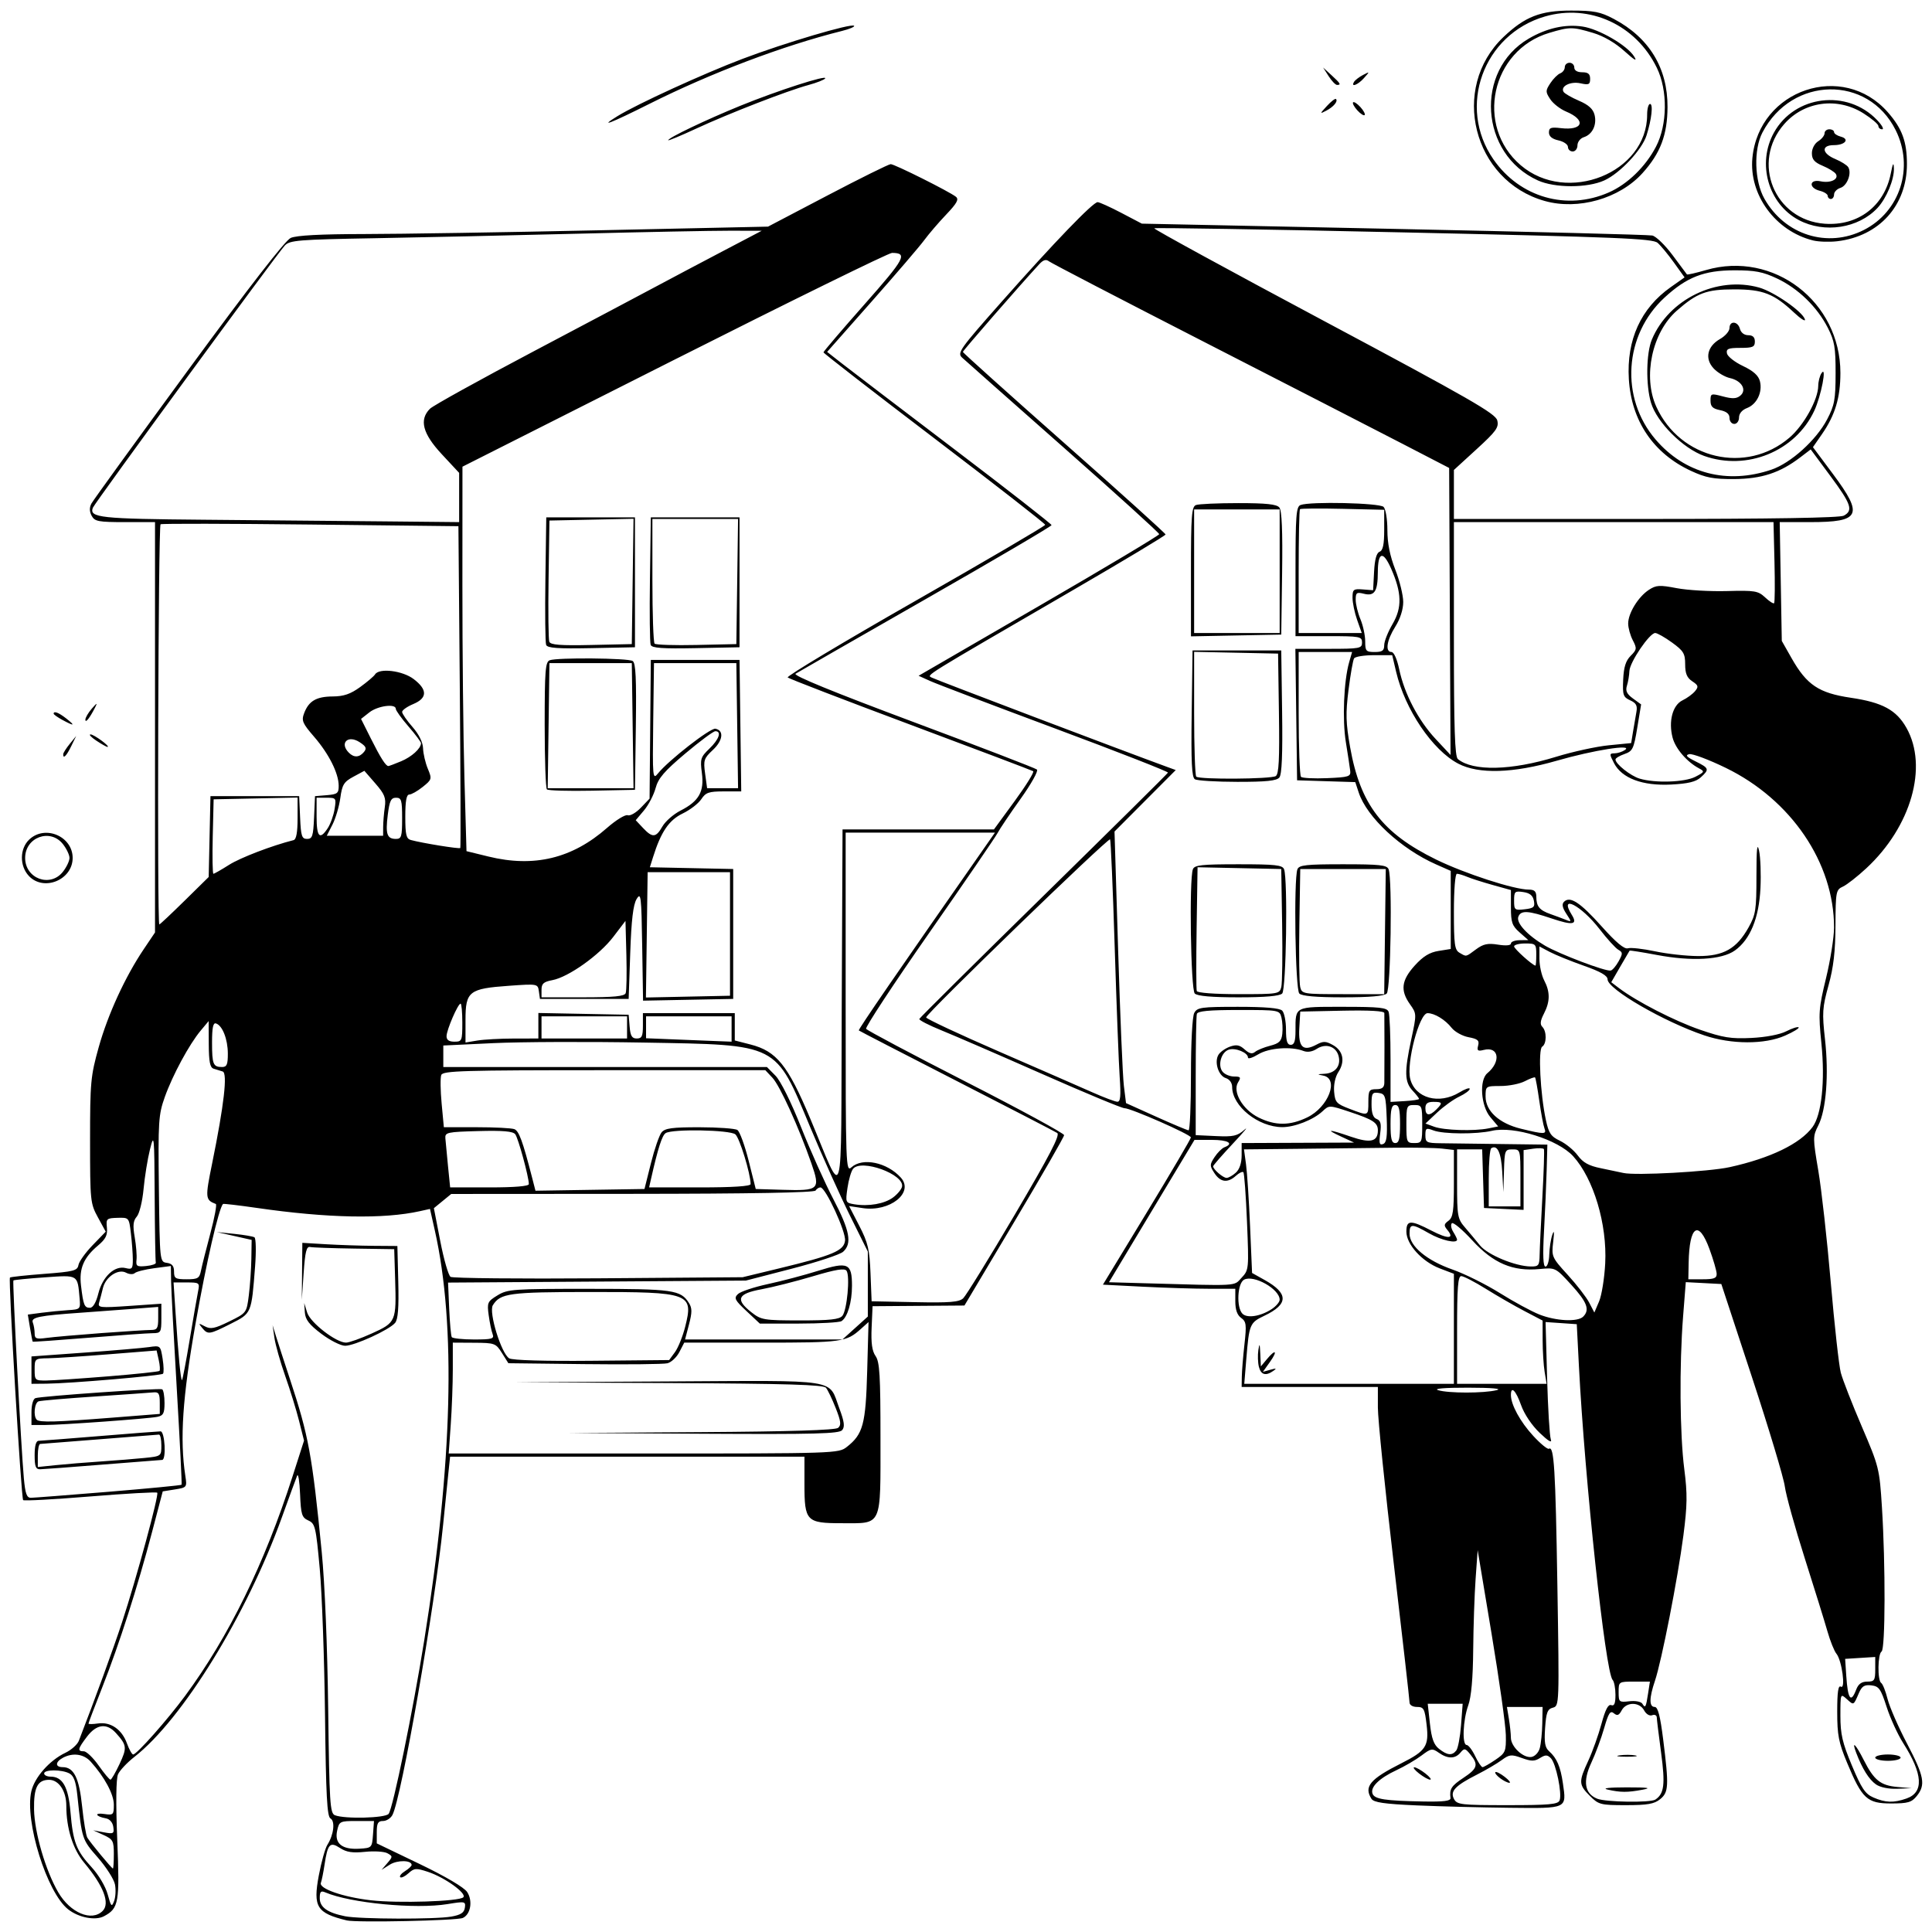 <?xml version="1.0" encoding="UTF-8" standalone="no"?>
<!-- Created with Inkscape (http://www.inkscape.org/) -->

<svg
   version="1.1"
   id="svg1"
   width="1101.333"
   height="1101.333"
   viewBox="0 0 1101.333 1101.333"
   sodipodi:docname="hero_no_hammer.svg"
   inkscape:version="1.1.2 (0a00cf5339, 2022-02-04)"
   inkscape:export-filename="/home/dusoudeth/Documentos/github/isadora-urel-landing-page/src/assets/images/hero_image_no_hammer.png"
   inkscape:export-xdpi="44.629543"
   inkscape:export-ydpi="44.629543"
   xmlns:inkscape="http://www.inkscape.org/namespaces/inkscape"
   xmlns:sodipodi="http://sodipodi.sourceforge.net/DTD/sodipodi-0.dtd"
   xmlns="http://www.w3.org/2000/svg"
   xmlns:svg="http://www.w3.org/2000/svg">
  <defs
     id="defs1" />
  <sodipodi:namedview
     id="namedview1"
     pagecolor="#ffffff"
     bordercolor="#000000"
     borderopacity="0.25"
     inkscape:showpageshadow="2"
     inkscape:pageopacity="0.0"
     inkscape:pagecheckerboard="0"
     inkscape:deskcolor="#d1d1d1"
     showgrid="false"
     inkscape:zoom="0.74092015"
     inkscape:cx="448.09147"
     inkscape:cy="548.64212"
     inkscape:window-width="1868"
     inkscape:window-height="1016"
     inkscape:window-x="52"
     inkscape:window-y="27"
     inkscape:window-maximized="1"
     inkscape:current-layer="g1"
     inkscape:pageshadow="2" />
  <g
     inkscape:groupmode="layer"
     inkscape:label="Image"
     id="g1">
    <path
       style="fill:#000000;stroke-width:1.354"
       d="m 197.628,1094.722 c -17.088,-4.177 -19.249,-7.655 -15.898,-25.584 1.431,-7.658 3.64,-15.549 4.908,-17.535 3.623,-5.675 4.527,-13.444 1.746,-15 -1.947,-1.089 -2.575,-13.025 -3.111,-59.098 -0.369,-31.753 -1.722,-69.238 -3.005,-83.299 -2.176,-23.847 -2.614,-25.694 -6.499,-27.465 -3.711,-1.691 -4.225,-3.335 -4.712,-15.066 -0.3,-7.243 -1.054,-11.949 -1.674,-10.459 -0.621,1.49 -4.547,12.212 -8.724,23.827 -19.944,55.45 -56.7,115.136 -84.043,136.472 -4.154,3.242 -8.355,7.711 -9.335,9.933 -1.125,2.55 -1.286,16.356 -0.437,37.448 1.441,35.784 0.896,38.919 -7.559,43.444 -4.919,2.633 -14.423,0.805 -20.445,-3.932 -12.127,-9.539 -24.856,-50.358 -20.979,-67.273 1.828,-7.976 10.42,-17.69 19.425,-21.964 3.373,-1.601 6.819,-4.679 7.658,-6.842 9.2,-23.708 19.713,-52.54 24.666,-67.649 8.236,-25.123 21.14,-72.655 20.027,-73.768 -0.495,-0.495 -17.68,0.469 -38.189,2.143 -20.509,1.674 -37.721,2.611 -38.249,2.083 -1.115,-1.115 -8.516,-125.877 -7.526,-126.867 0.365,-0.365 9.156,-1.31 19.536,-2.1 16.865,-1.284 18.941,-1.821 19.512,-5.048 0.351,-1.986 3.995,-7.077 8.096,-11.312 l 7.457,-7.7 -4.464,-8.17 c -4.32,-7.907 -4.464,-9.312 -4.463,-43.769 9.21e-4,-33.254 0.325,-36.76 4.928,-53.224 5.224,-18.688 15.082,-40.14 25.672,-55.865 l 6.42,-9.534 V 414.592 297.636 H 71.278 c -15.244,0 -17.302,-0.391 -19.026,-3.612 -1.311,-2.45 -1.35,-4.7 -0.122,-6.996 0.996,-1.862 25.875,-36.196 55.285,-76.3 34.822,-47.482 55.157,-73.674 58.299,-75.091 3.247,-1.464 16.933,-2.191 41.846,-2.222 20.362,-0.025 80.498,-0.987 133.637,-2.138 l 96.616,-2.092 33.97,-17.808 c 18.684,-9.795 34.867,-17.808 35.963,-17.808 2.209,0 33.446,15.623 37.158,18.585 1.835,1.464 0.625,3.684 -5.532,10.155 -4.334,4.555 -9.97,11.126 -12.525,14.602 -2.554,3.476 -16.051,19.228 -29.993,35.004 l -25.349,28.683 8.436,6.604 c 4.64,3.632 33.426,25.59 63.968,48.795 30.542,23.205 55.532,42.712 55.532,43.349 0,0.637 -32.303,19.621 -71.785,42.185 -39.482,22.565 -72.854,41.707 -74.161,42.539 -1.546,0.984 21.805,10.542 66.819,27.352 38.057,14.212 69.918,26.475 70.802,27.252 0.884,0.777 -3.308,8.283 -9.321,16.69 -6.011,8.403 -11.924,17.188 -13.142,19.522 -1.217,2.334 -18.806,28.02 -39.086,57.08 -20.28,29.06 -36.408,53.587 -35.841,54.505 0.567,0.918 26.205,14.524 56.973,30.236 30.768,15.712 55.923,29.38 55.9,30.373 -0.022,0.993 -12.816,23.253 -28.431,49.467 l -28.39,47.661 -26.186,0.195 -26.186,0.195 -0.535,12.217 c -0.385,8.797 0.247,13.333 2.257,16.204 2.327,3.323 2.792,11.084 2.792,46.646 0,51.292 1.2,48.638 -21.985,48.638 -20.267,0 -21.357,-1.136 -21.357,-22.265 v -15.66 h -101.001 -101.001 l -0.996,9.481 c -0.548,5.215 -1.889,18.42 -2.982,29.346 -4.625,46.261 -23.77,155.863 -28.901,165.45 -1.002,1.872 -3.418,3.403 -5.37,3.403 -2.857,0 -3.548,1.242 -3.548,6.378 v 6.378 l 24.358,11.712 c 14.801,7.116 25.462,13.396 27.171,16.005 3.297,5.032 1.999,12.776 -2.481,14.794 -3.409,1.536 -60.69,2.745 -66.204,1.397 z m 59.595,-2.163 c 5.442,-0.96 7.358,-2.207 7.767,-5.055 0.521,-3.627 0.12,-3.711 -9.933,-2.07 -18.23,2.975 -55.354,-0.588 -69.619,-6.682 -2.541,-1.085 -3.16,-0.439 -3.16,3.294 0,5.181 4.369,8.301 14.447,10.316 8.369,1.673 51.337,1.813 60.498,0.196 z m -198.718,-3.222 c 4.349,-4.349 0.574,-14.226 -10.506,-27.487 -6.475,-7.75 -10.195,-19.611 -10.195,-32.507 0,-8.337 -4.27,-14.76 -9.814,-14.76 -6.584,0 -8.796,4.359 -8.582,16.916 0.224,13.123 6.611,34.951 13.834,47.277 6.846,11.682 19.043,16.782 25.262,10.562 z m 7.022,-15.153 c -0.59,-2.951 -4.986,-9.836 -9.768,-15.302 -9.042,-10.333 -9.004,-10.216 -11.7,-35.729 -0.796,-7.535 -2.022,-10.885 -4.46,-12.19 -4.36,-2.333 -14.435,-2.329 -14.435,0 0,0.993 1.625,1.806 3.612,1.806 6.934,0 10.182,5.766 11.407,20.249 1.446,17.101 3.285,21.897 12.042,31.398 3.997,4.336 7.946,10.999 9.161,15.46 1.93,7.081 2.286,7.444 3.676,3.753 0.846,-2.247 1.056,-6.5 0.466,-9.451 z m 198.586,7.37 c 2.175,-2.175 -10.58,-11.348 -20.192,-14.52 -6.738,-2.224 -7.799,-2.144 -11.082,0.826 -1.997,1.807 -4.111,2.805 -4.698,2.218 -0.587,-0.587 0.637,-2.132 2.72,-3.433 2.083,-1.301 3.788,-2.888 3.788,-3.526 0,-2.788 -8.094,-2.911 -12.42,-0.19 l -4.736,2.981 3.292,-3.829 c 3.15,-3.664 3.153,-3.906 0.075,-5.629 -1.769,-0.99 -7.49,-1.359 -12.714,-0.82 -7.22,0.745 -10.649,0.226 -14.298,-2.166 -5.765,-3.777 -7.065,-2.381 -8.847,9.503 -0.665,4.432 -1.603,9.086 -2.085,10.342 -1.258,3.278 12.67,8.136 28.503,9.941 15.637,1.784 50.33,0.665 52.693,-1.698 z M 64.894,1056.934 c 0,-7.514 -0.5,-8.442 -5.869,-10.891 l -5.869,-2.678 6.018,1.135 c 5.532,1.043 5.969,0.794 5.418,-3.086 -0.359,-2.523 -2.053,-4.48 -4.212,-4.866 -5.981,-1.068 -6.863,-3.36 -0.96,-2.494 5.174,0.759 5.474,0.469 5.474,-5.303 0,-5.936 -5.308,-15.799 -13.213,-24.552 -3.932,-4.354 -10.15,-5.218 -15.8,-2.194 -4.427,2.369 -4.517,5.354 -0.161,5.354 6.384,0 9.417,6.112 11.093,22.355 0.882,8.554 2.215,16.572 2.961,17.818 1.763,2.946 13.922,17.616 14.6,17.616 0.286,0 0.521,-3.696 0.521,-8.214 z m 147.737,-11.2 0.555,-7.675 h -9.893 c -9.574,0 -9.932,0.179 -11.111,5.545 -1.597,7.271 2.83,10.853 12.669,10.249 7.127,-0.437 7.231,-0.546 7.779,-8.118 z m 8.903,-11.739 c 2.464,-3.135 13.876,-58.732 20.296,-98.874 16.163,-101.064 18.2,-179.577 6.061,-233.602 l -2.781,-12.378 -5.682,1.269 c -20.745,4.634 -52.779,3.999 -93.086,-1.845 -10.329,-1.498 -18.979,-2.506 -19.223,-2.24 -2.467,2.688 -9.517,33.387 -15.631,68.069 -7.47,42.371 -9.051,65.979 -5.824,87.022 0.981,6.4 0.869,6.544 -5.948,7.634 l -6.948,1.111 -6.062,23.067 c -8.186,31.146 -18.722,64.03 -28.314,88.372 -4.369,11.087 -7.943,20.495 -7.943,20.907 0,0.412 2.44,0.391 5.421,-0.046 7.171,-1.053 13.606,3.363 16.479,11.308 1.266,3.501 2.87,6.366 3.564,6.366 2.038,0 19.516,-19.721 29.609,-33.409 24.938,-33.821 45.287,-75.391 61.251,-125.126 l 6.543,-20.383 -2.823,-11.221 c -1.553,-6.171 -5.115,-17.722 -7.915,-25.668 -2.801,-7.946 -5.562,-17.698 -6.136,-21.671 l -1.044,-7.224 1.954,6.321 c 1.074,3.476 4.639,14.447 7.921,24.38 10.683,32.328 12.682,43.186 18.12,98.422 1.753,17.809 3.237,53.775 3.688,89.393 0.686,54.152 1.037,59.707 3.847,60.822 5.603,2.224 28.712,1.638 30.609,-0.776 z M 183.181,760.33 c -6.92,-5.23 -9.116,-8.075 -9.401,-12.181 l -0.372,-5.357 1.681,5.418 c 1.793,5.778 16.493,17.156 22.165,17.156 1.739,0 8.395,-2.373 14.791,-5.272 13.685,-6.205 13.944,-6.811 13.202,-30.846 l -0.529,-17.156 -22.676,-0.335 c -12.472,-0.184 -23.849,-0.591 -25.283,-0.903 -2.051,-0.447 -2.833,2.707 -3.664,14.782 l -1.056,15.35 0.153,-16.253 0.153,-16.253 13.544,0.803 c 7.449,0.442 19.639,0.848 27.089,0.903 l 13.544,0.1 0.512,20.509 c 0.367,14.685 -0.146,21.305 -1.806,23.311 -3.293,3.98 -23.127,13.064 -28.504,13.055 -2.483,-0.004 -8.578,-3.079 -13.544,-6.832 z m -67.952,-3.386 c -2.243,-2.719 -2.1,-2.803 1.504,-0.883 3.335,1.777 5.594,1.331 13.907,-2.746 9.897,-4.854 9.929,-4.896 11.2,-14.919 0.701,-5.528 1.351,-14.897 1.443,-20.819 l 0.168,-10.768 -9.932,-2.237 -9.932,-2.237 9.932,1.022 c 5.463,0.562 10.645,1.446 11.515,1.966 0.87,0.519 1.043,7.943 0.384,16.498 -2.09,27.116 -1.946,26.774 -13.87,32.794 -12.302,6.21 -13.032,6.314 -16.318,2.33 z M 68.178,1005.505 c 4.318,-9.207 4.147,-10.665 -2.061,-17.561 -5.266,-5.85 -11.04,-5.158 -16.481,1.976 -5.331,6.99 -5.645,8.408 -1.861,8.408 1.51,0 5.324,3.657 8.474,8.127 3.15,4.47 6.181,8.093 6.735,8.053 0.554,-0.041 2.891,-4.092 5.194,-9.002 z M 61.85,850.389 c 22.661,-1.863 41.406,-3.674 41.656,-4.024 0.25,-0.35 -0.96,-24.609 -2.69,-53.91 -1.73,-29.301 -3.206,-57.211 -3.281,-62.022 l -0.135,-8.748 -9.481,1.256 c -5.215,0.691 -10.215,1.948 -11.112,2.794 -0.901,0.849 -3.115,0.743 -4.948,-0.238 -4.49,-2.403 -11.67,2.39 -13.2,8.811 -0.638,2.679 -1.596,6.335 -2.129,8.125 -0.905,3.039 0.231,3.171 17.242,1.999 l 18.21,-1.254 v 8.385 c 0,7.937 -0.265,8.386 -4.966,8.411 -2.731,0.014 -19.168,1.185 -36.526,2.602 -17.358,1.417 -31.69,2.421 -31.849,2.231 -0.159,-0.19 -0.849,-3.739 -1.535,-7.889 l -1.246,-7.544 7.812,-1.034 c 4.296,-0.568 11.062,-1.237 15.035,-1.486 7.086,-0.443 7.213,-0.573 6.666,-6.773 -1.203,-13.646 -0.6,-13.284 -19.872,-11.929 -9.525,0.67 -17.564,1.464 -17.865,1.765 -0.625,0.625 4.386,95.514 5.949,112.649 0.817,8.953 1.653,11.279 4.046,11.248 1.659,-0.022 21.557,-1.564 44.218,-3.427 z M 19.746,829.476 c 0,-5.284 0.79,-8.135 2.257,-8.151 1.242,-0.013 16.885,-1.227 34.764,-2.697 17.879,-1.47 33.522,-2.678 34.764,-2.685 2.444,-0.012 3.343,16.21 0.903,16.28 -0.745,0.021 -15.982,1.217 -33.861,2.658 -17.879,1.44 -33.929,2.642 -35.667,2.67 -2.549,0.041 -3.16,-1.52 -3.16,-8.075 z m 37.924,3.613 c 8.443,-0.565 19.617,-1.464 24.831,-1.999 9.405,-0.964 9.481,-1.021 9.481,-7.162 0,-3.405 -0.609,-6.168 -1.354,-6.14 -0.745,0.028 -15.982,1.23 -33.861,2.67 -17.879,1.44 -33.116,2.636 -33.861,2.658 -0.745,0.021 -1.354,2.988 -1.354,6.593 v 6.554 l 10.384,-1.074 c 5.711,-0.59 17.292,-1.536 25.734,-2.1 z m -39.73,-28.05 c 0,-4.219 0.949,-7.597 2.257,-8.033 3.461,-1.153 70.696,-5.85 72.236,-5.046 0.745,0.389 1.354,3.894 1.354,7.79 0,5.896 -0.681,7.221 -4.063,7.909 -5.295,1.077 -54.796,4.66 -64.378,4.66 h -7.407 z m 46.051,3.094 27.089,-2.135 v -6.32 c 0,-5.238 -0.618,-6.258 -3.612,-5.955 -1.987,0.201 -17.021,1.262 -33.409,2.358 -16.389,1.096 -30.813,2.329 -32.055,2.739 -2.364,0.78 -3.13,8.413 -1.053,10.49 1.615,1.615 10.825,1.363 43.041,-1.176 z M 17.94,781.038 v -7.805 L 48.189,771.048 c 16.637,-1.202 33.184,-2.618 36.772,-3.147 6.47,-0.954 6.533,-0.901 7.735,6.619 0.667,4.17 0.765,8.029 0.217,8.576 -1.113,1.113 -53.054,5.548 -66.395,5.669 l -8.578,0.078 z m 43.761,3.546 c 15.626,-1.264 28.77,-2.656 29.208,-3.095 0.438,-0.438 0.249,-3.239 -0.419,-6.224 l -1.216,-5.427 -27.089,2.156 c -14.899,1.186 -30.542,2.211 -34.764,2.279 -7.544,0.12 -7.675,0.23 -7.675,6.443 0,6.114 0.222,6.318 6.772,6.243 3.725,-0.043 19.557,-1.112 35.183,-2.376 z m 421.053,40.218 c 9.246,-7.273 10.751,-12.883 11.584,-43.182 l 0.77,-27.992 -4.267,3.838 c -8.434,7.584 -10.697,7.901 -56.474,7.901 h -44.317 l -2.788,5.392 c -1.533,2.965 -4.602,5.835 -6.819,6.378 -2.217,0.543 -23.518,0.758 -47.336,0.478 l -43.306,-0.509 -3.648,-5.8 c -3.51,-5.581 -4.107,-5.802 -15.838,-5.869 l -12.19,-0.07 v 15.073 c 0,8.29 -0.528,22.512 -1.173,31.603 l -1.173,16.531 h 111.09 c 109.922,0 111.141,-0.04 115.885,-3.771 z m -83.025,-8.418 c 50.493,-0.328 76.464,-1.136 78.02,-2.428 1.884,-1.564 1.626,-3.729 -1.343,-11.262 -2.022,-5.13 -4.521,-10.344 -5.553,-11.588 -1.447,-1.744 -21.984,-2.361 -89.694,-2.696 l -87.817,-0.434 87.425,-0.487 c 99.278,-0.553 91.274,-1.81 97.694,15.349 2.84,7.591 3.218,10.474 1.623,12.396 -1.723,2.076 -15.244,2.43 -79.06,2.073 l -76.982,-0.431 z M 108.161,763.523 c 2.07,-12.395 4.217,-24.772 4.772,-27.503 0.971,-4.783 0.73,-4.966 -6.495,-4.966 h -7.503 l 1.092,16.705 c 1.644,25.148 3.036,39.636 3.739,38.932 0.347,-0.347 2.324,-10.772 4.394,-23.167 z m 276.597,7.261 c 1.822,-2.483 4.444,-8.984 5.825,-14.447 4.843,-19.154 2.877,-19.872 -54.261,-19.838 -46.098,0.027 -51.102,0.71 -55.377,7.557 -2.46,3.94 4.839,27.621 9.329,30.264 1.875,1.104 20.204,1.646 47.12,1.393 l 44.051,-0.414 z M 57.58,759.941 c 13.359,-0.989 26.158,-1.799 28.443,-1.799 3.573,0 4.154,-0.918 4.154,-6.569 v -6.569 l -15.802,1.217 c -8.691,0.67 -21.49,1.614 -28.443,2.099 -23.701,1.653 -28.373,2.611 -27.231,5.587 0.575,1.498 1.046,4.293 1.046,6.21 0,2.989 0.964,3.353 6.772,2.554 3.725,-0.512 17.702,-1.741 31.061,-2.73 z m 223.228,0.54 c -0.65,-1.693 -1.653,-6.518 -2.229,-10.722 -0.987,-7.201 -0.695,-7.859 5.051,-11.362 5.739,-3.499 8.819,-3.717 52.15,-3.698 48.115,0.021 52.252,0.608 56.964,8.093 1.822,2.894 1.827,5.316 0.023,12.19 l -2.251,8.578 h 44.863 44.863 l 7.229,-6.531 7.229,-6.531 v -18.521 -18.521 l -10.151,-20.447 c -5.583,-11.246 -15.759,-33.874 -22.613,-50.286 -20.21,-48.394 -17.522,-47.026 -95.127,-48.411 -31.469,-0.562 -70.015,-0.414 -85.659,0.329 l -28.443,1.35 v 6.131 6.131 h 92.24 92.24 l 4.897,4.966 c 2.898,2.939 8.848,14.917 14.577,29.346 5.324,13.409 13.622,31.909 18.441,41.111 9.348,17.852 10.708,25.192 5.535,29.873 -1.774,1.605 -14.98,5.962 -29.346,9.681 l -26.121,6.762 -84.878,0.572 -84.878,0.572 0.644,14.859 c 0.354,8.172 1.012,15.468 1.461,16.213 0.449,0.745 6.138,1.354 12.642,1.354 10.401,0 11.683,-0.371 10.644,-3.079 z m 144.746,-13.076 c -6.714,-6.291 -7.288,-7.43 -4.896,-9.726 1.49,-1.43 9.21,-4.001 17.156,-5.714 7.946,-1.713 20.801,-5.11 28.567,-7.548 17.029,-5.348 19.289,-4.346 19.289,8.546 0,9.382 -2.548,17.965 -5.982,20.149 -1.179,0.75 -12.131,1.376 -24.337,1.391 l -22.192,0.028 z m 54.643,2.678 c 2.648,-3.19 4.452,-22.683 2.377,-25.678 -1.099,-1.587 -6.038,-0.778 -19.265,3.154 -9.783,2.908 -22.975,6.244 -29.316,7.412 -13.543,2.495 -14.955,5.762 -5.66,13.088 5.562,4.383 7.016,4.627 27.77,4.646 17.034,0.016 22.388,-0.567 24.093,-2.621 z M 56.065,737.328 c 2.43,-9.65 9.281,-16.035 15.523,-14.468 3.687,0.925 4.14,0.392 4.126,-4.864 -0.008,-3.247 -0.504,-9.967 -1.1,-14.933 -1.084,-9.029 -1.084,-9.03 -7.659,-8.839 -6.194,0.18 -6.543,0.506 -6.014,5.616 0.438,4.234 -0.671,6.462 -5.049,10.146 -8.212,6.91 -10.866,13.123 -9.724,22.765 1.331,11.243 1.934,12.75 5.1,12.75 1.742,0 3.489,-2.976 4.798,-8.173 z M 578.49,692.379 c 19.799,-33.594 25.928,-45.38 24.187,-46.511 -1.282,-0.834 -27.117,-14.203 -57.411,-29.711 -30.294,-15.507 -55.36,-28.447 -55.702,-28.755 -0.502,-0.452 22.134,-33.368 74.15,-107.821 l 3.47,-4.966 h -42.562 -42.562 v 96.896 c 0,93.757 0.107,96.799 3.303,93.907 6.336,-5.734 20.273,-2.829 28.14,5.863 7.747,8.561 -6.21,19.723 -21.749,17.392 l -7.728,-1.159 5.789,11.219 c 4.971,9.632 5.878,13.47 6.419,27.138 l 0.629,15.919 24.653,0.501 c 19.925,0.405 25.21,-0.018 27.555,-2.208 1.596,-1.49 14.834,-22.957 29.42,-47.705 z m -463.911,31.903 c 0.546,-2.731 2.95,-12.28 5.341,-21.219 2.391,-8.939 3.788,-16.47 3.104,-16.734 -6.031,-2.333 -6.122,-3.354 -2.08,-23.203 6.777,-33.278 8.858,-51.448 5.992,-52.322 -1.346,-0.41 -3.666,-1.127 -5.156,-1.592 -2.074,-0.648 -2.724,-3.928 -2.774,-13.996 l -0.065,-13.15 -4.53,5.418 c -6.544,7.825 -16.039,25.398 -20.492,37.924 -3.575,10.055 -3.816,13.827 -3.346,52.371 0.506,41.525 0.507,41.536 4.57,42.113 2.941,0.418 4.063,1.789 4.063,4.966 0,3.913 0.78,4.389 7.189,4.389 6.398,0 7.299,-0.547 8.183,-4.966 z m 329.532,-1.227 c 30.663,-7.425 36.929,-10.06 37.601,-15.813 0.591,-5.057 -11.091,-30.365 -14.016,-30.365 -0.922,0 -2.179,0.813 -2.793,1.806 -0.722,1.169 -37.562,1.829 -104.398,1.871 l -103.282,0.065 -4.945,4.049 -4.945,4.049 3.653,18.843 c 2.009,10.363 4.641,19.5 5.848,20.303 1.208,0.803 39.172,1.18 84.364,0.837 l 82.169,-0.623 z M 88.822,719.767 c -0.248,-0.745 -0.541,-17.811 -0.651,-37.924 -0.19,-34.822 -0.318,-36.095 -2.678,-26.637 -1.363,5.463 -3.006,15.621 -3.652,22.574 -0.652,7.02 -2.368,14.015 -3.859,15.731 -2.078,2.391 -2.348,5.045 -1.193,11.738 0.821,4.757 1.285,10.532 1.031,12.833 -0.409,3.718 0.203,4.121 5.496,3.612 3.276,-0.315 5.753,-1.182 5.505,-1.927 z M 509.106,682.602 c 2.506,-1.869 4.803,-4.649 5.104,-6.177 1.384,-7.027 -23.263,-15.961 -27.93,-10.124 -1.077,1.347 -2.509,6.252 -3.181,10.899 -1.188,8.215 -1.082,8.473 3.836,9.288 8.179,1.356 17.283,-0.239 22.171,-3.885 z M 371.063,663.077 c 2.024,-8.086 4.764,-16.01 6.09,-17.608 1.942,-2.34 6.147,-2.9 21.603,-2.877 10.556,0.015 20.271,0.712 21.59,1.548 1.319,0.836 4.212,8.747 6.43,17.58 l 4.032,16.06 15.241,0.461 c 20.952,0.633 21.7,-0.057 16.441,-15.176 -7.098,-20.409 -17.919,-44.181 -22.173,-48.709 l -4.037,-4.297 h -91.843 c -80.562,0 -91.973,0.338 -92.898,2.749 -0.58,1.512 -0.485,8.826 0.211,16.253 l 1.265,13.505 h 18.66 c 10.263,0 19.949,0.494 21.523,1.099 2.637,1.012 4.765,6.808 10.057,27.387 l 1.985,7.717 31.071,-0.494 31.071,-0.494 z m -69.595,11.913 c 0,-4.075 -6.049,-26.238 -7.757,-28.421 -1.319,-1.685 -7.023,-2.177 -20.956,-1.806 -17.876,0.476 -19.126,0.749 -18.873,4.122 0.149,1.986 0.823,9.097 1.498,15.802 l 1.227,12.19 h 22.43 c 14.386,0 22.43,-0.676 22.43,-1.886 z m 126.414,0 c 0,-5.879 -6.314,-26.448 -8.706,-28.363 -3.208,-2.568 -35.85,-3.151 -39.699,-0.709 -2.068,1.312 -4.381,8.529 -8.33,25.991 l -1.123,4.966 h 28.929 c 18.903,0 28.929,-0.654 28.929,-1.886 z m 95.557,-202.182 h 43.156 l 11.839,-16.19 c 6.511,-8.905 11.247,-16.556 10.524,-17.003 -0.723,-0.447 -32.182,-12.355 -69.908,-26.462 -37.726,-14.107 -69.239,-26.239 -70.027,-26.96 -0.788,-0.72 31.913,-20.331 72.671,-43.579 40.757,-23.248 74.112,-42.8 74.121,-43.447 0.009,-0.648 -28.426,-22.826 -63.19,-49.285 -34.764,-26.459 -63.207,-48.522 -63.207,-49.028 0,-0.506 10.536,-12.836 23.412,-27.399 23.093,-26.117 24.752,-29.218 15.675,-29.293 -1.843,-0.015 -57.696,27.4 -124.117,60.922 l -120.766,60.949 -0.035,67.722 c -0.019,37.247 0.498,86.56 1.149,109.584 l 1.184,41.863 12.495,3.062 c 26.007,6.373 47.76,1.128 67.593,-16.297 5.129,-4.506 10.442,-7.764 11.807,-7.24 1.366,0.524 4.73,-1.393 7.478,-4.261 l 4.995,-5.214 0.354,-39.529 0.354,-39.529 h 25.283 25.283 l 0.488,37.473 0.488,37.473 h -9.928 c -8.543,0 -10.332,0.617 -12.828,4.426 -1.595,2.434 -6.39,6.115 -10.654,8.18 -7.811,3.781 -12.325,10.428 -16.852,24.815 l -1.831,5.818 23.752,0.503 23.752,0.503 v 37.021 37.021 l -25.691,0.501 -25.691,0.501 -0.494,-31.201 c -0.454,-28.659 -0.715,-30.833 -3.203,-26.686 -1.938,3.23 -2.966,11.966 -3.612,30.7 l -0.903,26.186 h -25.283 -25.283 l -0.611,-4.322 c -0.608,-4.298 -0.705,-4.316 -17.026,-3.157 -22.829,1.62 -24.801,3.171 -24.801,19.496 v 12.836 l 6.772,-1.119 c 3.725,-0.616 13.07,-1.128 20.768,-1.139 l 13.996,-0.02 v -7.273 -7.273 l 25.734,0.501 25.734,0.501 0.56,6.772 c 0.439,5.305 1.319,6.772 4.063,6.772 2.883,0 3.503,-1.279 3.503,-7.224 v -7.224 h 26.186 26.186 v 7.785 7.785 l 8.967,2.298 c 14.814,3.797 21.212,11.702 33.912,41.901 19.903,47.328 17.551,55.397 18.085,-62.027 l 0.466,-102.485 z M 311.75,449.983 c -0.689,-0.689 -1.253,-17.283 -1.253,-36.877 0,-30.818 0.385,-35.772 2.857,-36.72 4.246,-1.629 44.633,-1.274 47.297,0.417 1.76,1.117 2.182,9.861 1.806,37.445 l -0.491,35.987 -24.482,0.5 c -13.465,0.275 -25.045,-0.064 -25.734,-0.752 z m 48.9,-36.317 -0.49,-35.667 h -23.477 -23.477 l -0.49,35.667 -0.49,35.667 h 24.456 24.456 z m -49.327,-46.053 c -0.498,-1.299 -0.685,-18.185 -0.414,-37.524 l 0.492,-35.162 h 25.283 25.283 v 37.021 37.021 l -24.868,0.503 c -19.18,0.388 -25.076,-0.037 -25.775,-1.859 z m 49.327,-36.169 0.49,-35.719 -23.967,0.504 -23.967,0.504 -0.494,33.351 c -0.272,18.343 -0.085,34.418 0.416,35.721 0.699,1.822 6.238,2.253 23.971,1.864 l 23.061,-0.506 z m 10.268,36.169 c -0.498,-1.299 -0.685,-18.185 -0.414,-37.524 l 0.492,-35.162 h 25.283 25.283 v 37.021 37.021 l -24.868,0.503 c -19.18,0.388 -25.076,-0.037 -25.775,-1.859 z m 49.327,-36.116 0.49,-35.667 h -24.418 -24.418 v 34.914 c 0,19.203 0.565,35.479 1.255,36.17 0.69,0.69 11.458,1.029 23.928,0.752 l 22.673,-0.503 z M 129.88,600.577 c -0.029,-8.217 -3.068,-15.951 -6.746,-17.164 -1.649,-0.544 -2.257,2.38 -2.257,10.843 0,12.47 0.623,13.996 5.719,13.996 2.695,0 3.306,-1.427 3.284,-7.675 z M 263.544,582.969 c 0,-5.96 -0.446,-10.835 -0.991,-10.835 -1.508,0 -7.954,14.916 -7.999,18.511 -0.027,2.178 1.364,3.16 4.475,3.16 4.314,0 4.515,-0.482 4.515,-10.835 z m 153.502,3.612 v -7.224 h -24.38 -24.38 v 6.248 6.248 l 14.899,0.608 c 8.194,0.335 19.165,0.774 24.38,0.976 l 9.481,0.368 z m -59.595,-0.903 v -6.321 h -24.38 -24.38 v 6.321 6.321 h 24.38 24.38 z m -0.782,-19.53 c 0.501,-1.305 0.679,-11.109 0.395,-21.785 l -0.516,-19.412 -6.936,9.104 c -7.939,10.42 -25.584,22.962 -34.716,24.675 -5.013,0.94 -6.205,1.993 -6.205,5.478 v 4.314 h 23.534 c 17.775,0 23.756,-0.581 24.444,-2.373 z m 59.474,-33.745 V 497.189 h -23.477 -23.477 l -0.49,35.719 -0.49,35.719 23.967,-0.504 23.967,-0.504 z m -310.928,-18.944 13.748,-13.527 0.506,-23.043 0.506,-23.043 h 25.283 25.283 l 0.534,12.19 c 0.465,10.605 0.982,12.19 3.981,12.19 2.999,0 3.516,-1.585 3.981,-12.19 l 0.534,-12.19 6.772,-0.56 c 6.02,-0.498 6.768,-1.1 6.732,-5.418 -0.058,-7.142 -5.608,-18.167 -14.063,-27.936 -6.602,-7.629 -7.242,-9.149 -5.632,-13.385 2.646,-6.96 6.932,-9.466 16.303,-9.53 6.264,-0.043 10.106,-1.361 15.621,-5.356 4.023,-2.914 7.85,-6.165 8.504,-7.224 2.342,-3.789 15.67,-2.166 22.026,2.681 7.936,6.053 7.841,10.845 -0.281,14.239 -3.476,1.453 -6.321,3.467 -6.321,4.476 0,1.009 2.641,4.845 5.869,8.524 3.696,4.213 5.942,8.749 6.065,12.253 0.108,3.06 1.327,8.28 2.709,11.6 2.43,5.835 2.333,6.181 -2.904,10.375 -2.98,2.386 -6.434,4.343 -7.675,4.348 -1.588,0.007 -2.257,3.722 -2.257,12.529 0,10.39 0.538,12.667 3.16,13.385 6.477,1.773 27.72,5.211 28.198,4.565 0.272,-0.369 0.143,-41.798 -0.288,-92.063 l -0.784,-91.392 -84.219,-0.947 c -46.32,-0.521 -84.829,-0.589 -85.573,-0.151 -1.308,0.768 -2.015,228.127 -0.709,228.127 0.355,0 6.832,-6.087 14.393,-13.527 z m 25.334,-20.436 c 6.47,-4.103 24.381,-10.966 36.83,-14.113 1.519,-0.384 2.257,-4.448 2.257,-12.418 v -11.848 l -23.928,0.504 -23.928,0.504 -0.509,21.219 c -0.28,11.671 -0.105,21.219 0.389,21.219 0.494,0 4.494,-2.281 8.889,-5.068 z m 98.682,-26.535 c 0,-10.388 -0.4,-11.738 -3.482,-11.738 -2.86,0 -3.7,1.749 -4.706,9.796 -1.369,10.956 -0.436,13.681 4.682,13.681 3.11,0 3.505,-1.323 3.505,-11.738 z m -42.398,5.609 c 1.558,-2.378 3.309,-7.254 3.89,-10.835 1.025,-6.317 0.887,-6.512 -4.597,-6.512 h -5.654 v 10.835 c 0,11.589 1.817,13.448 6.362,6.512 z m 31.582,-0.642 c 0.011,-2.731 0.432,-7.811 0.936,-11.287 0.771,-5.321 -0.078,-7.463 -5.364,-13.543 l -6.28,-7.222 -6.254,3.368 c -5.43,2.924 -6.412,4.521 -7.457,12.121 -0.662,4.814 -2.67,11.628 -4.461,15.142 l -3.257,6.388 h 16.058 16.059 z m 159.203,-0.35 c 1.656,-2.912 6.317,-6.98 10.358,-9.041 10.465,-5.339 13.541,-10.777 12.126,-21.439 -1.056,-7.961 -0.717,-9.057 4.286,-13.851 5.512,-5.281 7.105,-9.947 3.396,-9.947 -1.12,0 -8.814,5.707 -17.098,12.683 -12.021,10.123 -15.447,14.116 -16.973,19.783 -1.052,3.905 -4.027,9.614 -6.613,12.687 l -4.701,5.586 4.16,4.428 c 5.382,5.729 7.384,5.568 11.057,-0.888 z m 42.626,-57.439 -0.49,-35.667 h -23.477 -23.477 l -0.437,33.409 c -0.419,32.017 -0.306,33.246 2.709,29.499 5.996,-7.453 29.869,-26.048 32.733,-25.497 5.024,0.968 4.339,6.707 -1.445,12.111 -5.101,4.765 -5.458,5.857 -4.411,13.498 l 1.139,8.313 h 8.822 8.822 z m -191.592,20.297 c 6.002,-2.508 11.216,-7.216 11.357,-10.255 0.032,-0.685 -3.193,-5 -7.166,-9.591 -3.973,-4.59 -7.224,-9.11 -7.224,-10.042 0,-3.122 -10.293,-1.74 -15.078,2.024 l -4.73,3.72 5.6,11.178 c 5.492,10.962 8.498,15.693 9.972,15.693 0.407,0 3.678,-1.228 7.269,-2.728 z m -21.193,-5.278 c 1.73,-2.085 1.261,-3.169 -2.408,-5.573 -6.709,-4.396 -11.697,0.457 -6.16,5.994 2.886,2.886 5.948,2.736 8.568,-0.421 z m 54.278,-145.086 v -14.037 l -9.932,-10.673 c -10.904,-11.716 -12.955,-19.633 -6.706,-25.882 1.774,-1.775 28.389,-16.512 59.144,-32.75 30.754,-16.238 62.418,-33.009 70.364,-37.269 7.946,-4.26 24.606,-13.075 37.021,-19.589 l 22.574,-11.843 -18.059,-0.037 c -9.932,-0.02 -48.94,0.746 -86.684,1.703 -37.744,0.957 -90.08,2.12 -116.303,2.584 -43.125,0.764 -47.975,1.159 -50.783,4.133 -4.246,4.497 -108.395,146.77 -109.446,149.507 -2.167,5.647 4.203,6.331 63.589,6.833 32.692,0.276 78.741,0.694 102.331,0.928 l 42.89,0.426 z M 807.501,1029.158 c -18.47,-0.814 -24.395,-1.679 -25.707,-3.754 -4.42,-6.991 -0.821,-11.244 17.202,-20.328 13.868,-6.99 15.666,-9.747 14.245,-21.839 -1.078,-9.17 -1.625,-10.191 -5.464,-10.191 -2.454,0 -4.266,-1.075 -4.266,-2.529 0,-1.391 -4.063,-37.148 -9.03,-79.46 -4.966,-42.312 -9.03,-82.213 -9.03,-88.669 v -11.738 h -38.827 -38.827 l 0.093,-5.869 c 0.051,-3.228 0.731,-11.558 1.512,-18.511 1.255,-11.176 1.035,-12.915 -1.899,-15.001 -2.26,-1.607 -3.318,-4.63 -3.318,-9.481 v -7.121 l -14.899,-0.007 c -8.194,-0.004 -25.175,-0.531 -37.735,-1.172 l -22.836,-1.165 25.094,-41.309 c 13.801,-22.72 25.075,-41.9 25.053,-42.621 -0.051,-1.65 -34.214,-16.682 -37.886,-16.671 -1.491,0.004 -22.621,-8.783 -46.954,-19.528 -24.333,-10.745 -50.131,-21.919 -57.328,-24.831 -7.198,-2.912 -12.886,-5.84 -12.641,-6.505 0.245,-0.666 32.139,-32.3 70.876,-70.298 38.737,-37.998 70.628,-69.553 70.87,-70.123 0.242,-0.57 -28.707,-11.894 -64.33,-25.165 -35.624,-13.271 -67.707,-25.461 -71.295,-27.089 l -6.525,-2.959 68.561,-39.73 c 37.709,-21.852 68.578,-40.296 68.598,-40.988 0.021,-0.692 -24.546,-22.966 -54.592,-49.497 -30.046,-26.532 -56.037,-49.541 -57.757,-51.132 -2.929,-2.708 -1.486,-4.748 22.574,-31.924 29.896,-33.768 52.004,-56.706 54.656,-56.71 1.026,-0.001 7.121,2.754 13.544,6.123 l 11.679,6.126 143.57,2.983 c 78.963,1.641 145.292,3.343 147.397,3.782 2.105,0.439 7.315,5.483 11.577,11.208 4.262,5.725 7.938,10.66 8.168,10.967 0.23,0.307 5.132,-0.812 10.892,-2.486 38.462,-11.181 76.599,18.022 76.599,58.655 0,14.055 -3.007,24.053 -10.475,34.834 l -5.179,7.475 11.439,15.342 c 17.513,23.49 15.669,27.385 -12.963,27.385 h -17.416 l 0.592,33.861 0.592,33.861 5.608,9.888 c 8.639,15.231 15.518,19.822 33.732,22.512 18.049,2.666 25.992,6.971 31.744,17.206 12.429,22.115 2.663,56.266 -22.872,79.975 -5.085,4.722 -11.106,9.432 -13.379,10.468 -3.94,1.795 -4.138,2.829 -4.229,22.116 -0.07,14.912 -1.115,23.911 -3.973,34.222 -3.493,12.603 -3.692,15.647 -2.002,30.7 2.248,20.029 0.671,40.324 -3.817,49.127 -3.165,6.208 -3.164,7.085 0.015,25.832 1.81,10.673 5.004,39.316 7.097,63.651 2.093,24.335 4.667,47.495 5.718,51.468 1.052,3.973 6.435,17.769 11.964,30.657 9.809,22.869 10.086,23.978 11.483,46.051 2.073,32.755 1.953,80.879 -0.205,82.213 -2.223,1.374 -2.411,16.569 -0.222,17.922 0.871,0.538 2.513,4.67 3.649,9.18 1.136,4.511 6.112,15.914 11.058,25.34 9.834,18.743 10.731,23.568 5.564,29.948 -2.929,3.617 -5.059,4.233 -14.63,4.233 -13.634,0 -16.534,-2.677 -25.039,-23.107 -4.858,-11.67 -5.663,-15.818 -5.663,-29.186 0,-11.341 0.569,-15.231 2.09,-14.291 2.832,1.75 0.555,-15.05 -2.544,-18.773 -1.24,-1.49 -3.554,-7.261 -5.141,-12.824 -1.587,-5.563 -7.431,-24.387 -12.986,-41.831 -5.555,-17.444 -10.637,-35.767 -11.294,-40.718 -0.657,-4.951 -9.068,-32.936 -18.693,-62.19 l -17.499,-53.189 -10.129,-0.536 -10.129,-0.536 -1.534,19.498 c -2.188,27.815 -1.882,67.243 0.676,87.094 1.824,14.15 1.735,20.565 -0.521,37.924 -3.164,24.34 -12.425,71.623 -16.22,82.809 -3.301,9.73 -3.342,14.836 -0.12,14.836 1.823,0 3.137,5.042 4.825,18.511 3.331,26.582 3.149,30.125 -1.752,34.093 -3.343,2.707 -7.215,3.379 -19.462,3.379 -14.491,0 -15.565,-0.276 -20.568,-5.279 -6.404,-6.404 -6.477,-8.03 -0.898,-20.072 2.41,-5.201 5.791,-14.664 7.514,-21.029 2.2,-8.127 3.853,-11.296 5.551,-10.644 1.757,0.674 2.419,-0.933 2.419,-5.878 0,-3.743 -0.732,-7.578 -1.627,-8.521 -4.111,-4.336 -15.866,-113.866 -19.209,-178.985 l -1.22,-23.767 -8.891,-0.613 -8.891,-0.613 0.864,31.667 c 0.475,17.417 1.432,33.264 2.126,35.215 0.828,2.33 -1.34,1.068 -6.314,-3.674 -4.494,-4.285 -8.815,-10.712 -10.623,-15.802 -2.996,-8.435 -5.811,-11.251 -5.811,-5.813 0,5.53 5.309,15.255 12.713,23.287 4.164,4.517 8.196,7.826 8.961,7.354 2.926,-1.808 3.729,11.171 4.813,77.829 1.111,68.237 1.09,68.806 -2.571,69.763 -3.071,0.803 -3.815,2.745 -4.428,11.565 -0.579,8.332 -0.083,11.18 2.318,13.309 4.358,3.865 6.455,8.74 7.825,18.197 2.122,14.649 2.767,14.351 -30.275,14 -16.034,-0.17 -39.954,-0.785 -53.155,-1.367 z m 81.548,-2.855 c 1.495,-3.897 -2.074,-21.134 -4.979,-24.038 -2.022,-2.022 -3.102,-2.038 -6.215,-0.094 -3.1,1.936 -4.938,1.93 -10.364,-0.033 -5.943,-2.149 -7.076,-2.03 -11.448,1.202 -2.669,1.973 -8.989,5.684 -14.045,8.246 -12.512,6.34 -15.509,9.524 -13.137,13.955 1.723,3.22 4.058,3.486 30.504,3.486 23.871,0 28.812,-0.454 29.684,-2.726 z M 855.111,1013.64 c -1.914,-1.448 -3.121,-2.992 -2.682,-3.431 0.439,-0.439 2.818,0.754 5.286,2.65 2.468,1.896 3.675,3.44 2.682,3.431 -0.993,-0.014 -3.372,-1.202 -5.286,-2.65 z m -28.258,11.326 c -0.669,-5.152 0.481,-6.95 7.358,-11.501 8.055,-5.331 8.702,-7.492 3.987,-13.316 -2.931,-3.619 -3.464,-3.724 -5.639,-1.103 -3.031,3.652 -7.255,3.682 -12.386,0.088 -3.721,-2.606 -4.425,-2.491 -9.883,1.624 -3.232,2.437 -9.658,6.19 -14.281,8.341 -9.844,4.581 -15.02,9.692 -13.589,13.419 1.193,3.108 7.15,4.02 28.845,4.415 11.789,0.215 15.805,-0.292 15.588,-1.968 z m -17.924,-13.996 c -2.483,-1.942 -3.702,-3.531 -2.709,-3.531 0.993,0 3.838,1.589 6.321,3.531 2.483,1.942 3.702,3.531 2.709,3.531 -0.993,0 -3.838,-1.589 -6.321,-3.531 z m 134.721,14.871 c 5.025,-3.356 5.675,-8.643 3.27,-26.609 -1.33,-9.933 -2.447,-19.049 -2.483,-20.26 -0.036,-1.21 -1.222,-1.757 -2.635,-1.214 -1.472,0.565 -3.428,-0.617 -4.578,-2.765 -2.633,-4.92 -10.151,-4.934 -12.779,-0.023 -1.559,2.913 -2.54,3.277 -4.486,1.661 -2.03,-1.685 -3.048,-0.121 -5.505,8.461 -1.658,5.791 -4.965,14.702 -7.35,19.803 -4.947,10.582 -3.791,17.575 3.381,20.456 4.931,1.981 30.369,2.357 33.165,0.49 z m -27.27,-5.704 c -3.323,-0.761 0.866,-1.244 10.835,-1.247 12.442,0 14.559,0.312 9.03,1.351 -8.51,1.599 -12.527,1.578 -19.865,-0.103 z m 6.797,-19.492 c 2.745,-0.415 6.808,-0.404 9.03,0.024 2.221,0.429 -0.025,0.768 -4.991,0.755 -4.966,-0.014 -6.784,-0.364 -4.038,-0.779 z m 163.603,24.592 c 10.01,-3.489 9.392,-13.928 -1.871,-31.598 -3.104,-4.87 -7.349,-14.137 -9.432,-20.593 -3.336,-10.335 -4.38,-11.806 -8.739,-12.308 -3.972,-0.457 -5.383,0.435 -7.138,4.515 -3.027,7.037 -2.826,6.941 -6.862,3.289 -3.594,-3.253 -3.623,-3.177 -3.623,9.462 0,10.578 1.118,15.411 6.584,28.469 5.441,12.999 7.557,16.152 12.19,18.169 6.924,3.014 11.536,3.159 18.891,0.595 z m -17.409,-8.056 c -3.943,-2.762 -7.791,-8.913 -11.222,-17.937 -2.835,-7.457 -0.369,-5.125 4.284,4.051 5.848,11.533 9.576,14.516 19.191,15.36 l 8.123,0.713 -8.176,0.316 c -4.949,0.191 -9.765,-0.797 -12.2,-2.503 z m -0.392,-15.241 c 0,-0.993 3.251,-1.806 7.224,-1.806 3.973,0 7.224,0.813 7.224,1.806 0,0.993 -3.251,1.806 -7.224,1.806 -3.973,0 -7.224,-0.813 -7.224,-1.806 z m -216.525,1.238 c 5.793,-3.946 6.125,-4.739 5.943,-14.203 -0.106,-5.513 -3.763,-31.466 -8.126,-57.673 l -7.933,-47.65 -1.164,16.253 c -0.64,8.939 -1.262,27.224 -1.382,40.633 -0.145,16.175 -1.094,26.811 -2.821,31.603 -3.022,8.388 -3.604,22.574 -0.926,22.574 1.009,0 3.191,2.844 4.849,6.321 1.658,3.476 3.556,6.321 4.218,6.321 0.662,0 3.966,-1.881 7.341,-4.179 z m 25.296,-6.656 c 0.687,-2.483 1.329,-8.781 1.428,-13.996 l 0.18,-9.481 h -10.169 -10.169 l 1.119,6.772 c 0.616,3.725 1.128,8.569 1.139,10.765 0.025,5.093 6.992,11.658 11.649,10.977 2.024,-0.296 4.114,-2.48 4.821,-5.037 z m -47.607,1.354 c 0.986,-1.242 2.211,-7.743 2.722,-14.447 l 0.93,-12.19 h -9.958 -9.958 l 1.242,11.287 c 0.937,8.518 2.213,12.052 5.2,14.407 4.728,3.728 7.407,3.985 9.822,0.943 z m 109.344,-32.506 1.045,-6.772 h -8.916 c -8.882,0 -8.916,0.023 -8.916,5.958 0,5.706 0.258,5.928 6.107,5.245 3.44,-0.402 6.674,0.204 7.404,1.386 1.712,2.77 2.04,2.187 3.275,-5.817 z m 118.656,-2.257 c 1.205,-3.17 3.074,-4.515 6.276,-4.515 4.094,0 4.559,-0.718 4.559,-7.022 v -7.022 l -8.578,0.544 -8.578,0.544 0.639,9.638 c 0.891,13.435 2.636,15.84 5.681,7.832 z M 853.174,792.455 c 3.39,-0.863 -2.693,-1.391 -16.253,-1.412 -13.358,-0.021 -19.939,0.521 -17.156,1.412 5.691,1.822 26.247,1.822 33.409,0 z m -24.38,-34.97 v -31.358 l -8.042,-3.071 C 810.645,719.196 801.705,709.358 801.705,702.096 c 0,-6.689 2.334,-6.782 14.31,-0.568 9.505,4.931 13.336,4.752 9.041,-0.423 -2.085,-2.512 -1.989,-3.282 0.646,-5.209 2.581,-1.887 3.092,-5.413 3.092,-21.317 v -19.056 l -6.772,-0.767 c -3.725,-0.422 -16.118,-0.644 -27.54,-0.495 -11.422,0.15 -35.298,0.424 -53.058,0.608 l -32.29,0.336 1.164,8.578 c 0.64,4.718 1.677,20.569 2.303,35.225 l 1.139,26.647 7.248,4.054 c 13.618,7.616 13.558,13.742 -0.199,20.307 -8.392,4.005 -8.7,4.746 -10.347,24.831 l -1.147,13.996 h 59.749 59.749 z m -111.17,21.644 c -0.593,-2.363 -0.73,-6.63 -0.305,-9.481 0.63,-4.225 0.835,-3.848 1.104,2.039 l 0.331,7.224 3.39,-4.063 c 5.059,-6.064 6.365,-4.905 1.76,1.562 l -4.006,5.625 4.334,-1.229 c 3.333,-0.945 3.708,-0.791 1.625,0.668 -4.345,3.042 -7.076,2.264 -8.233,-2.345 z m 162.895,2.942 c -0.616,-3.725 -1.128,-11.84 -1.139,-18.033 l -0.02,-11.261 -10.384,-5.435 c -5.711,-2.989 -15.61,-8.689 -21.998,-12.667 -6.388,-3.978 -12.686,-7.233 -13.996,-7.233 -1.878,0 -2.381,6.491 -2.381,30.7 v 30.7 h 25.519 25.519 z m 21.957,-31.513 c 3.912,-3.912 2.294,-8.239 -6.806,-18.196 -8.946,-9.789 -9.001,-9.816 -18.007,-8.95 -15.295,1.47 -26.378,-3.242 -38.368,-16.31 -5.648,-6.156 -10.899,-10.562 -11.67,-9.791 -0.771,0.771 -0.416,2.978 0.788,4.906 1.204,1.928 2.189,3.923 2.189,4.433 0,2.436 -8.944,0.417 -15.986,-3.609 -9.875,-5.645 -11.103,-5.616 -11.103,0.26 0,7.054 9.896,15.298 24.484,20.397 6.895,2.41 19.038,8.447 26.984,13.416 7.946,4.969 18.104,10.476 22.574,12.238 9.448,3.725 21.804,4.323 24.922,1.206 z m -177.529,-4.315 c 2.487,-1.63 4.522,-4.031 4.522,-5.335 0,-6.07 -14.766,-14.389 -20.291,-11.432 -3.816,2.042 -4.474,15.803 -0.928,19.396 2.698,2.734 10.352,1.528 16.697,-2.629 z M 915.044,720.218 c 1.165,-22.332 -6.606,-48.323 -18.276,-61.125 -8.665,-9.506 -33.835,-17.374 -46.303,-14.474 -8.749,2.035 -27.707,1.918 -33.292,-0.205 -4.199,-1.597 -4.632,-1.343 -4.632,2.709 0,4.113 0.685,4.479 8.578,4.583 4.718,0.062 20.362,0.265 34.764,0.451 l 26.186,0.338 -0.397,14.447 c -0.218,7.946 -0.896,23.59 -1.507,34.764 -0.769,14.076 -0.509,20.316 0.848,20.316 1.077,0 2.039,-3.047 2.138,-6.772 0.099,-3.725 0.871,-8.804 1.714,-11.287 1.061,-3.121 1.222,-1.873 0.521,4.041 -0.984,8.311 -0.747,8.847 8.285,18.729 5.114,5.595 10.622,12.716 12.24,15.824 l 2.943,5.651 2.694,-6.321 c 1.482,-3.476 3.055,-13.228 3.495,-21.671 z m -207.278,8.161 c 4.139,-4.406 4.19,-4.932 3.086,-31.842 -0.618,-15.049 -1.552,-27.792 -2.077,-28.316 -0.525,-0.525 -2.445,0.396 -4.267,2.045 -4.68,4.236 -8.79,3.726 -12.225,-1.516 -2.745,-4.189 -2.74,-4.848 0.064,-9.127 1.662,-2.537 4.193,-5.061 5.625,-5.611 5.638,-2.164 2.115,-4.225 -7.223,-4.225 h -9.826 l -24.379,40.575 -24.379,40.575 20.21,0.575 c 54.761,1.558 50.773,1.784 55.392,-3.133 z m 270.812,-2.292 c -0.059,-1.738 -1.891,-8.036 -4.071,-13.996 -6.198,-16.944 -11.493,-13.528 -11.895,7.675 l -0.18,9.481 h 8.127 c 6.577,0 8.106,-0.603 8.019,-3.16 z M 877.669,715.252 c 0.064,-3.725 0.767,-18.556 1.564,-32.958 0.797,-14.402 1.187,-26.66 0.867,-27.239 -0.32,-0.579 -3.055,-0.69 -6.079,-0.247 l -5.497,0.807 v 17.037 17.037 l -11.287,-0.538 -11.287,-0.538 -0.519,-16.705 -0.519,-16.705 h -7.156 -7.156 v 19.638 c 0,18.304 0.304,19.991 4.478,24.831 2.463,2.856 6.332,7.487 8.598,10.291 4.317,5.342 20.106,11.895 28.912,12 4.525,0.054 4.977,-0.542 5.082,-6.713 z m -10.951,-43.793 c 0,-16.133 -0.034,-16.253 -4.515,-16.253 -4.335,0 -4.529,0.484 -4.863,12.19 l -0.348,12.19 -0.652,-11.692 c -0.606,-10.865 -2.774,-15.508 -6.241,-13.365 -0.792,0.49 -1.441,8.156 -1.441,17.037 v 16.147 h 9.03 9.03 z m -162.223,-2.989 c 2.109,-1.908 3.303,-5.499 3.303,-9.932 v -6.944 l 32.055,-0.134 32.055,-0.134 -7.224,-3.344 c -9.582,-4.435 -7.479,-4.437 5.406,-0.004 11.142,3.833 15.362,2.842 15.362,-3.608 0,-4.356 -2.667,-6.104 -16.141,-10.579 -11.533,-3.83 -11.656,-3.832 -15.375,-0.339 -5.19,4.876 -15.974,9.12 -23.055,9.072 -13.651,-0.091 -28.476,-11.987 -28.494,-22.864 -0.004,-2.35 -1.463,-4.404 -3.614,-5.087 -4.261,-1.352 -6.718,-9.275 -4.146,-13.374 0.994,-1.584 3.933,-3.639 6.532,-4.565 3.682,-1.312 5.526,-0.959 8.357,1.604 2.622,2.373 4.27,2.761 5.924,1.395 1.26,-1.041 5.136,-2.622 8.612,-3.514 5.101,-1.309 6.435,-2.602 6.913,-6.702 0.326,-2.794 0.107,-7.014 -0.486,-9.377 -1.066,-4.246 -1.349,-4.297 -24.328,-4.297 -17.052,0 -23.421,0.602 -23.894,2.257 -0.355,1.242 -0.645,17.292 -0.645,35.667 V 647.079 l 11.524,0.544 c 9.904,0.467 12.188,-0.04 16.249,-3.612 2.599,-2.286 -0.352,1.26 -6.558,7.878 -6.206,6.618 -11.283,12.452 -11.283,12.964 0,1.726 5.66,6.606 7.662,6.606 1.092,0 3.472,-1.345 5.289,-2.989 z m 281.413,-3.119 c 23.296,-5.135 40.259,-13.337 47.325,-22.881 5.198,-7.021 7.232,-26.284 5.044,-47.786 -1.742,-17.126 -1.554,-19.737 2.674,-37.19 2.501,-10.324 4.548,-23.272 4.55,-28.775 0.01,-36.839 -24.46,-72.889 -61.781,-91.023 -9.646,-4.687 -18.992,-8.192 -20.768,-7.79 -2.428,0.55 -1.548,1.566 3.543,4.092 7.851,3.895 8.071,4.567 3.001,9.156 -2.779,2.515 -7.233,3.588 -16.927,4.078 -16.287,0.822 -28.046,-3.589 -32.494,-12.19 -2.699,-5.219 -2.678,-5.578 0.323,-5.604 1.764,-0.015 4.426,-0.884 5.916,-1.93 4.996,-3.509 -18.017,0.119 -38.827,6.121 -24.953,7.197 -44.539,7.785 -56.215,1.687 -14.676,-7.665 -30.347,-30.832 -35.413,-52.353 l -2.232,-9.481 h -10.302 c -5.666,0 -10.811,0.824 -11.434,1.832 -0.623,1.008 -2.047,9.079 -3.165,17.936 -1.698,13.453 -1.546,18.849 0.922,32.774 5.761,32.501 18.371,48.959 49.002,63.956 16.328,7.994 44.494,17.14 52.784,17.14 3.26,0 4.319,0.992 4.34,4.063 0.038,5.559 1.755,7.659 8.099,9.903 2.98,1.054 6.941,2.532 8.803,3.284 3.273,1.322 3.279,1.205 0.183,-3.52 -2.232,-3.407 -2.629,-5.46 -1.309,-6.78 3.44,-3.44 9.185,0.305 21.401,13.955 8.237,9.204 13.005,13.19 15.015,12.552 1.619,-0.514 8.614,0.267 15.545,1.734 6.93,1.468 17.965,2.683 24.523,2.7 14.481,0.038 21.927,-4.187 28.71,-16.292 4.105,-7.325 4.515,-9.99 4.515,-29.342 0,-15.502 0.405,-19.427 1.49,-14.447 0.82,3.761 1.177,13.373 0.795,21.36 -0.816,17.06 -5.849,29.32 -14.589,35.544 -7.499,5.34 -24.52,6.304 -44.558,2.525 -8.33,-1.571 -15.281,-2.669 -15.447,-2.441 -0.166,0.229 -2.587,4.374 -5.38,9.212 l -5.078,8.796 4.363,3.312 c 10.034,7.618 31.679,18.743 46.212,23.752 13.176,4.542 17.671,5.262 29.296,4.696 8.231,-0.401 16.201,-1.923 19.895,-3.799 3.389,-1.722 6.562,-2.73 7.051,-2.241 0.489,0.489 -2.987,2.603 -7.724,4.699 -11.6,5.131 -30.591,5.078 -46.046,-0.128 -22.92,-7.721 -55.108,-26.345 -55.14,-31.903 -0.012,-2.154 -3.975,-4.437 -13.562,-7.812 -7.449,-2.623 -16.185,-6.164 -19.414,-7.869 l -5.869,-3.1 v 7.064 c 0,3.885 1.214,9.391 2.698,12.236 3.469,6.652 3.428,12.109 -0.143,19.014 -2.058,3.98 -2.312,6.086 -0.903,7.495 2.575,2.575 2.513,9.711 -0.098,11.325 -2.359,1.458 -1.075,26.889 2.106,41.72 1.636,7.63 2.866,9.452 8.049,11.924 3.364,1.604 7.926,5.364 10.138,8.356 3.028,4.095 6.291,5.896 13.21,7.291 5.054,1.019 10.814,2.23 12.801,2.692 6.795,1.579 48.744,-0.709 60.498,-3.3 z M 790.49,637.377 c -0.484,-12.725 -0.833,-13.819 -4.587,-14.352 -3.627,-0.515 -4.063,0.191 -4.063,6.579 0,4.947 0.908,7.505 2.942,8.285 2.271,0.872 2.726,2.739 1.995,8.191 -0.756,5.639 -0.425,6.861 1.645,6.067 2.005,-0.769 2.473,-4.112 2.068,-14.769 z m 7.603,3.381 c 0,-8.428 -0.602,-10.835 -2.709,-10.835 -2.107,0 -2.709,2.408 -2.709,10.835 0,8.428 0.602,10.835 2.709,10.835 2.107,0 2.709,-2.408 2.709,-10.835 z m 12.641,0 c 0,-10.354 -0.201,-10.835 -4.515,-10.835 -4.314,0 -4.515,0.482 -4.515,10.835 0,10.354 0.201,10.835 4.515,10.835 4.314,0 4.515,-0.482 4.515,-10.835 z m 69.677,2.448 c -0.627,-1.634 -1.952,-8.696 -2.944,-15.693 -0.992,-6.998 -2.071,-12.99 -2.397,-13.315 -0.326,-0.326 -2.948,0.636 -5.827,2.138 -2.879,1.502 -9.095,2.735 -13.813,2.741 -8.505,0.011 -8.578,0.062 -8.578,5.994 0,8.267 7.749,15.333 20.121,18.348 13.481,3.286 14.772,3.265 13.438,-0.212 z M 678.903,612.648 c 0,-18.413 0.784,-33.188 1.869,-35.215 1.698,-3.173 3.979,-3.493 24.922,-3.493 15.522,0 23.76,0.708 25.219,2.167 1.192,1.192 2.167,6.068 2.167,10.835 0,6.501 0.677,8.668 2.709,8.668 1.999,0 2.709,-2.09 2.709,-7.979 0,-14.102 -0.81,-13.692 27.089,-13.692 21.036,0 25.066,0.443 25.992,2.857 0.603,1.571 1.096,13.769 1.096,27.106 v 24.249 l 8.118,-0.469 c 4.465,-0.258 8.122,-0.822 8.127,-1.255 0.005,-0.433 -1.639,-2.541 -3.654,-4.685 -4.617,-4.914 -4.776,-10.66 -0.809,-29.114 3.147,-14.637 3.143,-14.752 -0.697,-20.144 -5.602,-7.867 -4.899,-13.64 2.682,-22.031 4.747,-5.254 8.466,-7.551 13.544,-8.363 l 7.001,-1.119 v -22.259 -22.259 l -8.337,-3.688 c -20.125,-8.902 -39.456,-26.852 -44.112,-40.96 l -1.965,-5.955 -16.586,-0.518 -16.586,-0.518 -0.488,-37.473 -0.488,-37.473 h 18.999 c 17.795,0 18.999,-0.229 18.999,-3.612 0,-3.383 -1.204,-3.612 -18.962,-3.612 h -18.962 v -36.828 c 0,-31.916 0.381,-36.974 2.857,-37.924 5.478,-2.102 45.07,-1.207 47.348,1.071 1.213,1.213 2.167,7.027 2.167,13.202 0,7.494 1.448,14.731 4.515,22.555 2.483,6.336 4.515,14.633 4.515,18.437 0,4.267 -1.73,9.657 -4.515,14.069 -4.895,7.754 -5.904,14.447 -2.179,14.447 1.371,0 3.184,4.045 4.39,9.791 2.926,13.952 10.88,29.192 20.758,39.773 l 8.521,9.128 -0.395,-81.802 -0.395,-81.802 -27.089,-14.021 c -14.899,-7.712 -65.69,-33.797 -112.869,-57.967 -47.179,-24.17 -86.841,-44.777 -88.137,-45.792 -1.695,-1.328 -3.253,-0.874 -5.551,1.617 -10.926,11.842 -43.561,49.311 -43.561,50.014 0,0.466 26.005,23.833 57.789,51.928 31.784,28.094 57.779,51.561 57.768,52.149 -0.012,0.588 -23.782,14.868 -52.823,31.734 -87.187,50.635 -83.328,48.244 -80.461,49.848 2.044,1.144 109.776,42.026 133.936,50.826 l 5.146,1.874 -17.454,17.519 -17.454,17.52 2.061,67.571 c 1.134,37.164 2.609,71.997 3.279,77.406 l 1.217,9.836 17.156,7.739 c 9.436,4.256 17.766,7.754 18.511,7.772 0.745,0.018 1.354,-14.241 1.354,-31.689 z m 2.167,-46.293 c -2.288,-2.288 -3.239,-65.176 -1.071,-70.825 0.926,-2.414 4.956,-2.857 25.992,-2.857 21.036,0 25.066,0.443 25.992,2.857 2.168,5.649 1.217,68.537 -1.071,70.825 -1.456,1.456 -9.632,2.167 -24.922,2.167 -15.29,0 -23.465,-0.711 -24.922,-2.167 z m 49.33,-3.702 c 0.55,-2.235 0.769,-18.285 0.486,-35.667 l -0.514,-31.603 -23.852,-0.503 -23.852,-0.503 -0.527,34.384 c -0.29,18.911 -0.256,35.188 0.075,36.17 0.355,1.054 10.15,1.786 23.894,1.786 22.654,0 23.319,-0.111 24.292,-4.063 z m 10.265,3.702 c -2.288,-2.288 -3.239,-65.176 -1.071,-70.825 0.926,-2.414 4.956,-2.857 25.992,-2.857 21.036,0 25.066,0.443 25.992,2.857 2.168,5.649 1.217,68.537 -1.071,70.825 -1.456,1.456 -9.632,2.167 -24.922,2.167 -15.29,0 -23.465,-0.711 -24.922,-2.167 z m 48.76,-28.533 c 0.199,-15.892 0.402,-31.942 0.451,-35.667 l 0.09,-6.772 H 765.587 741.207 l -0.514,31.603 c -0.283,17.382 -0.064,33.432 0.486,35.667 0.973,3.954 1.632,4.063 24.443,4.063 h 23.442 z M 681.122,444.207 c -1.76,-1.117 -2.182,-9.861 -1.806,-37.445 l 0.491,-35.987 h 25.283 25.283 l 0.491,34.982 c 0.341,24.275 -0.141,35.745 -1.576,37.473 -1.551,1.869 -7.531,2.483 -23.968,2.463 -12.046,-0.015 -22.935,-0.684 -24.198,-1.485 z m 46.131,-1.807 c 1.758,-1.115 2.183,-9.502 1.806,-35.639 l -0.492,-34.18 -23.928,-0.504 -23.928,-0.504 v 34.967 c 0,19.232 0.542,35.508 1.204,36.171 1.72,1.72 42.581,1.44 45.339,-0.31 z m -48.349,-116.53 c 0,-31.962 0.381,-37.024 2.857,-37.974 1.571,-0.603 12.443,-1.096 24.159,-1.096 15.901,0 21.826,0.631 23.369,2.49 1.434,1.728 1.916,13.197 1.576,37.473 l -0.491,34.982 -25.734,0.501 -25.734,0.501 z m 50.565,-0.243 v -35.215 h -24.38 -24.38 v 35.215 35.215 h 24.38 24.38 z m 118.939,317.619 5.618,-1.124 -4.49,-5.336 c -5.387,-6.402 -6.376,-21.11 -1.682,-25.005 7.913,-6.567 6.588,-15.432 -1.985,-13.281 -3.486,0.875 -4.028,0.46 -3.255,-2.497 0.757,-2.896 -0.246,-3.767 -5.466,-4.746 -3.516,-0.66 -7.866,-3.072 -9.666,-5.36 -3.648,-4.638 -9.736,-8.346 -13.702,-8.346 -4.73,0 -12.212,28.481 -9.863,37.545 2.848,10.989 16.449,14.688 28.036,7.623 3.228,-1.968 5.869,-2.87 5.869,-2.005 0,0.865 -2.697,2.853 -5.993,4.417 -3.296,1.564 -8.975,5.656 -12.618,9.092 l -6.625,6.249 4.943,1.806 c 5.696,2.081 22.653,2.613 30.878,0.968 z m -103.207,-6.285 c 12.082,-5.849 18.272,-22.056 9.099,-23.823 -3.642,-0.702 -3.572,-0.808 0.682,-1.029 6.159,-0.319 9.494,-4.454 8.094,-10.035 -1.404,-5.594 -7.284,-7.559 -12.476,-4.168 -2.504,1.635 -5.311,2.072 -7.587,1.18 -6.932,-2.718 -19.686,-1.765 -25.734,1.922 -3.228,1.968 -5.869,2.806 -5.869,1.863 0,-2.799 -7.081,-5.743 -10.899,-4.531 -4.402,1.397 -6.531,9.027 -3.528,12.644 1.226,1.477 4.168,2.685 6.538,2.685 3.718,0 4.027,0.452 2.252,3.294 -3.344,5.354 2.599,15.583 11.659,20.068 9.579,4.741 17.874,4.721 27.77,-0.07 z m 34.833,-8.845 c 0,-6.501 0.451,-7.224 4.515,-7.224 3.286,0 4.535,-0.983 4.59,-3.612 0.041,-1.986 0.075,-11.332 0.075,-20.768 0,-9.436 -0.034,-17.992 -0.075,-19.014 -0.049,-1.203 -8.514,-1.681 -24.004,-1.354 l -23.928,0.504 -0.547,9.501 c -0.624,10.852 2.12,13.451 9.84,9.32 3.851,-2.061 5.263,-2.02 9.359,0.272 5.839,3.266 7.041,9.334 3.054,15.418 -1.757,2.682 -2.727,7.19 -2.397,11.142 0.504,6.031 1.298,6.921 8.681,9.74 10.999,4.199 10.835,4.259 10.835,-3.924 z m 38.698,4.386 c 3.821,-3.821 3.605,-4.386 -1.677,-4.386 -3.311,0 -4.515,0.963 -4.515,3.612 0,4.34 2.334,4.632 6.192,0.774 z M 638.286,614.121 c -0.535,-7.698 -1.823,-41.202 -2.862,-74.454 -1.039,-33.252 -2.221,-60.79 -2.625,-61.194 -1.081,-1.081 -105.2,99.71 -104.861,101.509 0.158,0.84 18.953,9.639 41.766,19.552 22.813,9.914 46.761,20.371 53.217,23.239 6.456,2.868 12.773,5.243 14.038,5.279 1.751,0.049 2.068,-3.274 1.327,-13.931 z m 284.416,-66.153 c 2.434,-4.416 2.415,-5.082 -0.187,-6.569 -1.593,-0.91 -6.403,-6.201 -10.69,-11.758 -10.477,-13.58 -23.367,-20.201 -15.829,-8.131 3.505,5.612 0.591,6.136 -11.468,2.063 -13.45,-4.542 -17.559,-4.761 -18.998,-1.011 -1.354,3.529 5.115,10.582 15.086,16.448 8.24,4.847 34.652,14.866 37.57,14.252 0.993,-0.209 3.025,-2.591 4.515,-5.294 z m -46.954,-3.826 c 0,-6.02 -0.301,-6.321 -6.321,-6.321 -3.476,0 -6.321,0.754 -6.321,1.675 0,1.362 10.594,10.876 12.19,10.946 0.248,0.011 0.451,-2.824 0.451,-6.301 z m -34.36,-2.959 c 4.184,-3.093 6.686,-3.628 12.568,-2.688 4.524,0.723 7.345,0.473 7.345,-0.653 0,-1.005 2.235,-1.853 4.966,-1.884 l 4.966,-0.057 -4.966,-4.371 c -4.281,-3.768 -4.966,-5.736 -4.966,-14.262 v -9.891 l -10.384,-2.893 c -5.711,-1.591 -12.251,-3.68 -14.532,-4.643 -2.282,-0.963 -4.923,-1.75 -5.869,-1.75 -0.995,0 -1.721,9.108 -1.721,21.581 0,18.648 0.429,21.831 3.16,23.422 4.102,2.389 3.433,2.524 9.433,-1.911 z m 32.999,-27.727 c -0.567,-2.967 -2.311,-4.393 -6.039,-4.94 -4.831,-0.709 -5.241,-0.327 -5.241,4.876 0,5.338 0.329,5.607 6.039,4.94 5.195,-0.606 5.927,-1.288 5.241,-4.876 z m 92.056,-70.651 c 5.224,-2.701 5.383,-3.05 2.168,-4.756 -6.951,-3.688 -13.499,-11.266 -15.143,-17.525 -2.45,-9.33 5e-5,-18.578 5.642,-21.293 2.566,-1.235 5.773,-3.581 7.129,-5.214 2.133,-2.57 1.921,-3.329 -1.575,-5.65 -3.024,-2.008 -4.038,-4.439 -4.038,-9.674 0,-6.123 -0.931,-7.666 -7.495,-12.421 -4.122,-2.986 -8.435,-5.429 -9.585,-5.429 -3.233,0 -14.502,16.605 -14.707,21.671 -0.101,2.483 -0.737,6.256 -1.414,8.384 -0.928,2.916 -0.083,4.705 3.429,7.263 l 4.66,3.394 -2.188,13.251 c -1.997,12.093 -2.636,13.407 -7.309,15.036 -2.816,0.982 -5.12,2.377 -5.12,3.099 0,2.54 8.613,9.371 13.76,10.911 8.865,2.654 25.702,2.1 31.787,-1.047 z M 769.686,439.399 c -0.229,-1.986 -1.342,-9.3 -2.473,-16.253 -2.093,-12.86 -1.187,-34.986 1.868,-45.639 l 1.672,-5.83 h -15.224 -15.224 v 34.914 c 0,19.203 0.598,35.512 1.329,36.243 0.731,0.731 7.435,1.069 14.899,0.752 12.341,-0.524 13.532,-0.903 13.154,-4.188 z m 117.345,-7.986 c 9.471,-2.915 22.979,-5.868 30.018,-6.562 l 12.798,-1.261 1.063,-6.543 c 0.585,-3.598 1.448,-8.632 1.917,-11.186 0.666,-3.62 -0.119,-5.086 -3.557,-6.653 -3.977,-1.812 -4.369,-2.97 -3.979,-11.767 0.316,-7.144 1.46,-10.784 4.268,-13.593 3.531,-3.531 3.627,-4.237 1.209,-8.873 -1.445,-2.77 -2.629,-7.068 -2.632,-9.552 -0.005,-5.849 5.752,-15.217 11.779,-19.166 4.175,-2.735 6.086,-2.853 15.888,-0.978 6.128,1.172 18.99,1.918 28.583,1.657 15.967,-0.434 17.809,-0.129 21.805,3.606 2.401,2.244 4.711,3.737 5.133,3.317 0.423,-0.419 0.519,-10.991 0.214,-23.493 l -0.555,-22.731 h -91.095 -91.095 v 66.598 c 0,51.08 0.526,67.032 2.257,68.462 8.569,7.077 30.453,6.576 55.979,-1.282 z m -97.967,-63.64 c 0,-2.148 2.126,-7.532 4.724,-11.966 5.537,-9.448 5.325,-17.855 -0.801,-31.703 -4.586,-10.367 -7.525,-9.558 -7.563,2.08 -0.036,10.961 -1.867,13.809 -7.905,12.293 -4.153,-1.042 -4.709,-0.638 -4.709,3.425 0,2.534 1.219,7.525 2.709,11.09 1.49,3.566 2.709,9.228 2.709,12.583 0,5.574 0.467,6.1 5.418,6.1 4.349,0 5.418,-0.77 5.418,-3.905 z m -15.43,-14.382 c -1.446,-4.098 -2.629,-9.79 -2.629,-12.648 0,-4.754 0.501,-5.158 5.869,-4.739 l 5.869,0.458 0.544,-10.476 c 0.369,-7.093 1.389,-10.8 3.16,-11.48 1.903,-0.73 2.616,-4.122 2.616,-12.449 v -11.445 l -23.634,-0.552 c -12.998,-0.304 -23.969,-0.213 -24.38,0.201 -0.41,0.414 -0.746,16.464 -0.746,35.667 v 34.914 h 17.979 17.979 z M 1051.04,293.96 c 5.494,-2.94 4.275,-6.542 -7.681,-22.685 l -11.174,-15.087 -6.012,4.586 c -11.502,8.773 -21.996,12.211 -37.555,12.306 -11.944,0.072 -16.23,-0.74 -24.735,-4.69 -21.372,-9.926 -33.899,-28.436 -35.358,-52.248 -1.373,-22.409 6.84,-40.45 23.885,-52.464 l 7.881,-5.555 -6.062,-8.438 c -3.334,-4.641 -7.525,-9.707 -9.313,-11.257 -2.817,-2.442 -22.139,-3.235 -144.701,-5.943 -77.797,-1.719 -141.802,-2.772 -142.233,-2.342 -0.431,0.431 43.129,24.213 96.798,52.849 83.05,44.313 97.753,52.75 98.733,56.656 1,3.985 -0.553,6.15 -11.783,16.422 l -12.935,11.832 v 13.964 13.964 H 938.17 c 71.942,0 110.572,-0.64 112.869,-1.869 z m -41.183,-26.255 c 11,-3.748 25.498,-16.832 31.656,-28.568 4.254,-8.107 4.843,-11.301 4.866,-26.38 0.023,-14.746 -0.604,-18.391 -4.464,-25.949 -6.06,-11.865 -16.913,-22.395 -28.919,-28.056 -8.131,-3.834 -12.553,-4.679 -24.38,-4.658 -17.279,0.031 -27.094,3.867 -39.757,15.54 -23.128,21.319 -25.395,57.187 -5.112,80.884 16.68,19.487 40.89,25.781 66.109,17.188 z m -38.396,-7.803 c -12.107,-4.294 -26.973,-19.163 -30.316,-30.321 -3.001,-10.017 -2.752,-28.238 0.493,-36.003 9.625,-23.036 37.122,-36.385 61.11,-29.669 8.487,2.376 24.807,13.706 26.14,18.148 0.447,1.49 -2.336,-0.249 -6.185,-3.864 -11.498,-10.8 -17.782,-13.241 -34.087,-13.241 -15.825,0 -21.183,1.988 -32.768,12.16 -14.083,12.365 -19.462,37.581 -11.675,54.726 13.614,29.973 51.265,38.733 75.889,17.657 8.182,-7.003 16.342,-21.67 16.421,-29.513 0.025,-2.483 0.857,-5.734 1.849,-7.224 3.25,-4.88 -0.185,13.006 -4.112,21.415 -10.777,23.074 -38.362,34.383 -62.759,25.729 z m 14.447,-21.636 c 0,-2.318 -1.71,-3.728 -5.418,-4.47 -4.203,-0.841 -5.418,-2.049 -5.418,-5.393 0,-4.131 0.293,-4.231 7.085,-2.418 5.409,1.444 7.75,1.339 9.895,-0.441 3.908,-3.243 0.779,-8.558 -5.902,-10.026 -2.863,-0.629 -7.033,-3.088 -9.265,-5.465 -5.245,-5.583 -3.711,-12.639 3.659,-16.832 2.938,-1.672 5.347,-4.461 5.353,-6.199 0.016,-4.355 4.79,-3.993 5.952,0.451 0.565,2.161 2.463,3.612 4.725,3.612 2.577,0 3.781,1.15 3.781,3.612 0,3.085 -1.204,3.612 -8.259,3.612 -6.877,0 -8.158,0.526 -7.654,3.144 0.333,1.729 4.436,4.962 9.118,7.185 5.979,2.839 8.863,5.436 9.689,8.728 1.562,6.222 -1.778,13.115 -7.387,15.247 -2.784,1.058 -4.537,3.138 -4.537,5.381 0,2.046 -1.193,3.656 -2.709,3.656 -1.49,0 -2.709,-1.524 -2.709,-3.386 z M 16.449,499.33 c -5.381,-5.728 -5.261,-15.608 0.253,-20.788 9.032,-8.485 24.715,-1.809 24.715,10.521 0,12.53 -16.477,19.306 -24.968,10.268 z m 19.419,-2.385 c 2.059,-2.617 3.743,-6.164 3.743,-7.883 0,-1.719 -1.684,-5.266 -3.743,-7.883 -7.221,-9.18 -21.54,-3.94 -21.54,7.883 0,11.823 14.319,17.063 21.54,7.883 z m 0.171,-67.027 c 0.022,-0.745 1.696,-3.386 3.721,-5.869 l 3.68,-4.515 -2.864,5.869 c -2.721,5.577 -4.625,7.471 -4.537,4.515 z m 18.922,-7.675 c -2.98,-1.973 -4.492,-3.593 -3.36,-3.6 1.974,-0.011 11.536,7.041 9.681,7.14 -0.497,0.026 -3.341,-1.566 -6.321,-3.54 z M 35.548,410.375 c -2.731,-1.482 -4.966,-3.075 -4.966,-3.54 0,-1.744 2.854,-0.651 7.224,2.767 5.367,4.198 4.563,4.473 -2.257,0.773 z m 13.12,-0.121 c -0.015,-1.132 1.644,-3.976 3.686,-6.321 2.919,-3.351 3.318,-3.49 1.866,-0.652 -3.133,6.126 -5.524,9.127 -5.553,6.972 z M 1033.461,137.05 c -21.362,-5.339 -36.529,-26.012 -34.509,-47.037 3.752,-39.043 51.604,-55.178 77.197,-26.029 8.138,9.268 10.89,16.736 10.89,29.545 0,23.639 -15.841,41.18 -39.73,43.994 -4.47,0.526 -10.701,0.314 -13.848,-0.473 z m 28.975,-5.928 c 20.739,-10.513 28.781,-35.672 18.194,-56.918 -15.74,-31.586 -59.133,-30.841 -75.944,1.304 -5.112,9.774 -4.589,27.692 1.101,37.763 11.692,20.692 35.959,28.339 56.649,17.851 z m -36.965,-5.64 c -17.483,-9.233 -24.041,-32.226 -14.234,-49.9 11.819,-21.298 41.714,-24.971 58.726,-7.214 2.811,2.934 4.146,5.334 2.967,5.334 -1.179,0 -2.144,-0.831 -2.144,-1.846 0,-1.015 -3.816,-4.266 -8.48,-7.224 -14.898,-9.448 -33.803,-6.91 -45.198,6.068 -19.064,21.713 -5.66,54.758 23.054,56.835 19.024,1.376 34.033,-10.056 37.695,-28.712 1.146,-5.839 1.616,-6.624 1.761,-2.941 0.25,6.355 -4.203,17.128 -9.369,22.667 -10.823,11.603 -30.242,14.609 -44.778,6.932 z m 16.421,-13.821 c 0,-0.974 -2.032,-2.281 -4.515,-2.905 -6.485,-1.628 -6.055,-6.77 0.452,-5.403 5.667,1.19 10.555,-1.169 8.686,-4.194 -0.692,-1.119 -4.046,-3.2 -7.455,-4.625 -4.755,-1.987 -6.197,-3.658 -6.197,-7.181 0,-2.636 1.538,-5.552 3.612,-6.847 1.986,-1.241 3.612,-3.279 3.612,-4.53 0,-1.251 1.219,-2.274 2.709,-2.274 1.49,0 2.709,0.718 2.709,1.595 0,0.877 1.707,2.042 3.793,2.587 5.303,1.387 2.519,4.847 -3.9,4.847 -7.367,0 -6.898,4.706 0.789,7.918 3.355,1.402 6.682,3.491 7.394,4.642 2.117,3.426 -0.591,10.591 -4.469,11.821 -1.984,0.63 -3.608,2.309 -3.608,3.732 0,1.423 -0.813,2.587 -1.806,2.587 -0.993,0 -1.806,-0.797 -1.806,-1.772 z m -161.318,2.903 C 839.651,103.062 826.377,50.235 857.081,21.071 869.28,9.484 878.143,6.024 895.613,6.028 c 13.125,0.003 16.659,0.697 24.38,4.789 20.146,10.676 30.695,28.013 30.573,50.245 -0.087,15.886 -4.04,26.308 -14.278,37.64 -13.125,14.528 -36.642,21.224 -55.714,15.863 z m 36.567,-4.885 c 10.638,-4.694 20.886,-14.639 26.838,-26.045 6.555,-12.562 6.767,-32.117 0.488,-45.009 C 932.54,14.142 906.08,2.01 880.698,9.388 845.472,19.629 830.572,60.933 851.317,90.835 c 15.091,21.753 41.863,29.418 65.824,18.845 z m -40.53,-6.85 c -33.074,-15.025 -36.142,-62.662 -5.203,-80.793 10.266,-6.017 20.832,-8.385 30.759,-6.897 9.331,1.399 25.391,10.715 29.353,17.027 1.991,3.171 0.345,2.266 -5.53,-3.039 -5.259,-4.75 -11.901,-8.605 -17.893,-10.384 -11.79,-3.501 -13.177,-3.502 -24.906,-0.019 -33.138,9.841 -42.491,53.058 -16.328,75.452 26.418,22.613 72.091,4.354 72.091,-28.82 0,-3.355 0.742,-6.1 1.648,-6.1 1.874,0 0.903,8.758 -1.985,17.907 -2.601,8.239 -15.1,21.583 -24.043,25.668 -9.655,4.41 -28.256,4.41 -37.964,-1.2e-4 z m 17.196,-19.051 c 0,-1.411 -2.438,-3.101 -5.418,-3.755 -3.606,-0.792 -5.418,-2.292 -5.418,-4.486 0,-2.748 1.126,-3.163 6.772,-2.491 12.739,1.515 14.657,-4.588 2.975,-9.469 -3.336,-1.394 -7.393,-4.561 -9.017,-7.039 -2.737,-4.177 -2.732,-4.841 0.07,-9.117 1.662,-2.537 4.193,-5.061 5.625,-5.611 1.432,-0.55 2.604,-2.131 2.604,-3.515 0,-1.384 1.219,-2.516 2.709,-2.516 1.49,0 2.709,1.219 2.709,2.709 0,1.686 1.706,2.709 4.515,2.709 3.368,0 4.515,0.954 4.515,3.755 0,3.244 -0.747,3.591 -5.492,2.549 -5.752,-1.263 -11.606,1.703 -9.64,4.885 0.595,0.963 4.543,3.234 8.772,5.047 5.424,2.325 8.039,4.687 8.874,8.014 1.431,5.701 -1.212,11.21 -6.125,12.77 -1.988,0.631 -3.614,2.718 -3.614,4.637 0,1.92 -1.219,3.49 -2.709,3.49 -1.49,0 -2.709,-1.154 -2.709,-2.565 z M 380.928,79.933 c 0,-1.376 21.512,-11.653 41.179,-19.673 21.116,-8.611 49.674,-17.814 48.28,-15.559 -0.482,0.78 -4.757,2.471 -9.501,3.757 -12.093,3.28 -45.385,16.206 -64.156,24.909 -8.691,4.029 -15.802,6.984 -15.802,6.566 z M 352.034,66.18 c 11.132,-6.864 48.983,-24.197 71.333,-32.666 23.942,-9.072 61.972,-20.34 63.499,-18.814 0.537,0.537 -2.56,1.859 -6.882,2.938 -33.466,8.358 -74.589,23.92 -109.634,41.488 -22.391,11.224 -29.555,13.983 -18.317,7.054 z m 421.68,-3.313 c -1.809,-1.999 -2.882,-4.04 -2.386,-4.537 0.497,-0.497 2.383,0.732 4.192,2.731 1.809,1.999 2.882,4.04 2.386,4.537 -0.497,0.497 -2.383,-0.732 -4.192,-2.731 z m -17.3,-2.457 c 2.404,-2.614 4.72,-4.404 5.147,-3.977 1.296,1.296 -1.365,4.49 -5.556,6.669 -3.778,1.965 -3.759,1.839 0.409,-2.692 z m 0.994,-16.957 -3.177,-4.966 4.775,4.378 c 5.163,4.734 5.633,5.554 3.177,5.554 -0.879,0 -3.028,-2.235 -4.775,-4.966 z m 14.494,3.17 c 0.611,-0.988 2.893,-2.731 5.073,-3.875 3.935,-2.064 3.939,-2.051 0.522,1.796 -3.447,3.882 -7.682,5.455 -5.595,2.078 z"
       id="path1"
       inkscape:export-filename="/home/dusoudeth/Documentos/github/isadora-urel-landing-page/src/assets/images/hero_image_purple.png"
       inkscape:export-xdpi="44.629543"
       inkscape:export-ydpi="44.629543"
       sodipodi:nodetypes="sssssssssssssscssssssssssscsssscccssssscscsssssscsssssssssssssscccssssscccssssscssssssscssssssssssscsssssssssccssssssscssssssssssscsscsssssssssscsscscsscsssssscssscsssscssscsssscccsscsssscssscccsscsscssssssscccsssssssssssssssscsssssscssssscsssssssssssscssssssssssscsssssssscsscssssssccsssssccssscssssssscsscssscsscsscsssssssscsssscsssscssssssssscsssscsssssssssssscccccccsssscccccssssscccsssssssssssscsssssssssscsssssssssssscccsssscsscsssssssssscssssssssssssscccssscssssssssssssssssssssscssscssscssscccsssssscsssssscssccssssscssssscsscsssscccccccsssscccccccssscccssscsscccccssscccccsssccssssscsscccccccccsscccccssccccsssccsscccccssccccsssccssssssssssccccccsscccccccccccsscssscsscccccccccscccccssscsssssssssssssscsssscssssssscccssssssssssscsscsscsssccccsssssssscssccccsssssccccssssscsssssssccsssssccsssssscccsssssssccccsssccscsscssssssscssssscscssssssscsscccssssssssssssssssscsssssssssscccssssssssssssssscccssssssssssssscccsscssssccssscsssssssssssssssscsssssssssccccscccccccsssssssssssssscsssssssssscssssssssscccsssssscccsssscsssssssscccssssssccsssssscssscsscsssccccssscsscssssscsssscccsssssssssssssssssssssssssscsssssssscsssssssssscccsssssscsssssscccccccccsssssssscssscccssscccsssssssssssssssssscssssssssssscssssssssssscssssssssssssssssssssssscsssssssssscssssssssssssssssssssssssssssssssscssssssssssssscssssssscccsscccccssscsssssssssscccsssssscssscccsscsssssssssssscccsssssssssssssscccssscssscccsssssscccsssssssscccscccccccccscsssssssssssscssssssssssssssssssssssscssssssssssssssssssssssssssssssscssssscsscsssssssssssssssssssssssscsssssssscccsssssscsssssscsssssscccsssssssssssssssscssscssscccssscssssscssssssscccsssssssssssssssssssssssssssssssssssssssssssssssssssssssscssscssssssssssssssssssssssssssssssssssssssssssssssssssssscsssssssssssssssssssssssssssssssssssssssssssssssssssssssssssssssssssscsssssss" />
  </g>
</svg>
